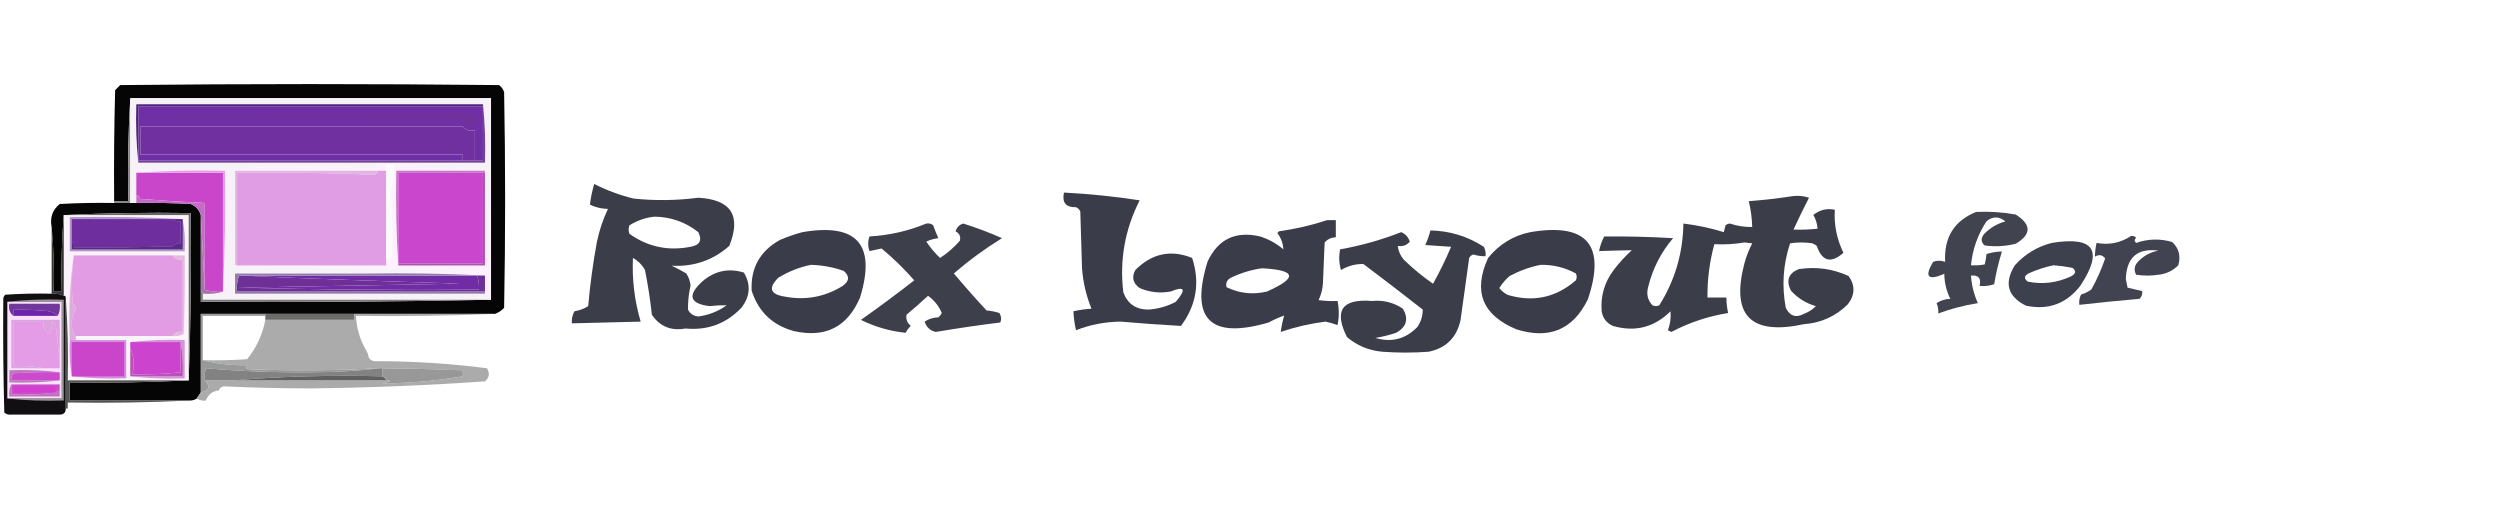 <svg width="634" height="128" viewBox="0 0 634 128" fill-rule="evenodd" clip-rule="evenodd" xmlns="http://www.w3.org/2000/svg"><svg x="-3" y="-5" width="138" height="138" viewBox="0 0 270 178"><path fill="#050506" d="M 251.5,119.5 C 228.167,119.5 204.833,119.5 181.5,119.5C 166.833,119.5 152.167,119.5 137.5,119.5C 126.833,119.5 116.167,119.5 105.5,119.5C 105.5,132.5 105.5,145.5 105.5,158.5C 104.833,159.5 104.167,160.5 103.5,161.5C 102.609,162.11 101.609,162.443 100.5,162.5C 80.5,162.5 60.5,162.5 40.5,162.5C 40.5,159.5 40.5,156.5 40.5,153.5C 60.34,153.83 80.007,153.497 99.5,152.5C 100.498,125.005 100.831,97.338 100.5,69.5C 79.327,69.169 58.327,69.503 37.5,70.5C 36.505,82.989 36.171,95.656 36.5,108.5C 35.167,108.5 33.833,108.5 32.5,108.5C 32.828,97.654 32.494,86.987 31.5,76.5C 30.553,71.778 31.886,67.944 35.5,65C 44.494,64.5 53.494,64.334 62.5,64.5C 65.167,64.5 67.833,64.5 70.5,64.5C 71.5,64.5 72.5,64.5 73.5,64.5C 82.506,64.334 91.506,64.5 100.5,65C 103.079,66.076 104.746,67.909 105.5,70.5C 105.5,83.167 105.5,95.833 105.5,108.5C 105.5,110.167 105.5,111.833 105.5,113.5C 153.67,113.832 201.67,113.499 249.5,112.5C 249.5,105.833 249.5,99.167 249.5,92.5C 249.5,65.833 249.5,39.167 249.5,12.5C 189.833,12.5 130.167,12.5 70.5,12.5C 69.503,29.325 69.17,46.325 69.5,63.5C 67.167,63.5 64.833,63.5 62.5,63.5C 62.333,45.164 62.5,26.83 63,8.5C 63.833,7.667 64.667,6.833 65.5,6C 128.167,5.333 190.833,5.333 253.5,6C 254.701,6.903 255.535,8.069 256,9.5C 256.667,45.167 256.667,80.833 256,116.5C 254.729,117.883 253.229,118.883 251.5,119.5 Z"/><path fill="#fdf1fd" d="M 192.5,44.5 C 208.5,44.5 224.5,44.5 240.5,44.5C 228.34,45.331 216.007,45.831 203.5,46C 203.833,46.333 204.167,46.667 204.5,47C 218.673,47.169 232.673,47.669 246.5,48.5C 248.161,62.971 249.161,77.638 249.5,92.5C 249.5,99.167 249.5,105.833 249.5,112.5C 249.167,112.5 248.833,112.5 248.5,112.5C 248.657,111.127 248.49,109.793 248,108.5C 247.617,109.056 247.117,109.389 246.5,109.5C 246.5,109.167 246.5,108.833 246.5,108.5C 246.5,105.833 246.5,103.167 246.5,100.5C 227.007,99.503 207.34,99.17 187.5,99.5C 203.662,98.668 219.995,98.168 236.5,98C 198.338,97.105 160.338,96.271 122.5,95.5C 122.833,95.5 123.167,95.5 123.5,95.5C 148.167,95.5 172.833,95.5 197.5,95.5C 197.5,94.5 197.5,93.5 197.5,92.5C 198.496,92.586 199.329,92.252 200,91.5C 200.81,80.787 200.643,70.12 199.5,59.5C 200.632,54.909 201.299,50.242 201.5,45.5C 200.167,45.5 198.833,45.5 197.5,45.5C 197.5,46.5 197.5,47.5 197.5,48.5C 196.167,48.5 194.833,48.5 193.5,48.5C 169.833,48.5 146.167,48.5 122.5,48.5C 125.305,47.681 128.305,47.181 131.5,47C 151.407,46.174 171.24,46.341 191,47.5C 193.158,46.95 193.658,45.95 192.5,44.5 Z"/><path fill="#8b8887" d="M 70.5,12.5 C 70.5,29.833 70.5,47.167 70.5,64.5C 67.833,64.5 65.167,64.5 62.5,64.5C 62.5,64.167 62.5,63.833 62.5,63.5C 64.833,63.5 67.167,63.5 69.5,63.5C 69.17,46.325 69.503,29.325 70.5,12.5 Z"/><path fill="#e1b6e3" d="M 122.5,48.5 C 146.167,48.5 169.833,48.5 193.5,48.5C 193.38,49.586 192.713,50.253 191.5,50.5C 168.86,49.521 146.193,49.187 123.5,49.5C 123.5,64.833 123.5,80.167 123.5,95.5C 123.167,95.5 122.833,95.5 122.5,95.5C 122.5,79.833 122.5,64.167 122.5,48.5 Z"/><path fill="#f7f1f8" d="M 70.5,12.5 C 130.167,12.5 189.833,12.5 249.5,12.5C 249.5,39.167 249.5,65.833 249.5,92.5C 249.161,77.638 248.161,62.971 246.5,48.5C 232.673,47.669 218.673,47.169 204.5,47C 204.167,46.667 203.833,46.333 203.5,46C 216.007,45.831 228.34,45.331 240.5,44.5C 242.5,44.5 244.5,44.5 246.5,44.5C 246.827,34.652 246.494,24.986 245.5,15.5C 188.167,15.5 130.833,15.5 73.5,15.5C 73.173,25.348 73.506,35.014 74.5,44.5C 113.833,44.5 153.167,44.5 192.5,44.5C 193.658,45.95 193.158,46.95 191,47.5C 171.24,46.341 151.407,46.174 131.5,47C 128.305,47.181 125.305,47.681 122.5,48.5C 122.5,64.167 122.5,79.833 122.5,95.5C 160.338,96.271 198.338,97.105 236.5,98C 219.995,98.168 203.662,98.668 187.5,99.5C 165.833,99.5 144.167,99.5 122.5,99.5C 122.5,102.833 122.5,106.167 122.5,109.5C 163.833,109.5 205.167,109.5 246.5,109.5C 247.117,109.389 247.617,109.056 248,108.5C 248.49,109.793 248.657,111.127 248.5,112.5C 201.167,112.5 153.833,112.5 106.5,112.5C 106.5,111.5 106.5,110.5 106.5,109.5C 110.042,109.813 113.375,109.479 116.5,108.5C 117.497,88.674 117.83,68.674 117.5,48.5C 102.657,48.171 87.99,48.504 73.5,49.5C 73.5,53.167 73.5,56.833 73.5,60.5C 73.5,61.833 73.5,63.167 73.5,64.5C 72.5,64.5 71.5,64.5 70.5,64.5C 70.5,47.167 70.5,29.833 70.5,12.5 Z"/><path fill="#704396" d="M 245.5,15.5 C 246.494,24.986 246.827,34.652 246.5,44.5C 244.5,44.5 242.5,44.5 240.5,44.5C 224.5,44.5 208.5,44.5 192.5,44.5C 153.167,44.5 113.833,44.5 74.5,44.5C 74.5,44.167 74.5,43.833 74.5,43.5C 128.167,43.5 181.833,43.5 235.5,43.5C 237.5,43.5 239.5,43.5 241.5,43.5C 242.833,43.5 244.167,43.5 245.5,43.5C 245.5,34.5 245.5,25.5 245.5,16.5C 245.5,16.167 245.5,15.833 245.5,15.5 Z"/><path fill="#6f2fa5" d="M 245.5,16.5 C 245.5,25.5 245.5,34.5 245.5,43.5C 244.167,43.5 242.833,43.5 241.5,43.5C 241.5,38.5 241.5,33.5 241.5,28.5C 238.918,28.975 236.918,28.308 235.5,26.5C 182.167,26.5 128.833,26.5 75.5,26.5C 75.5,31.167 75.5,35.833 75.5,40.5C 128.833,40.5 182.167,40.5 235.5,40.5C 235.5,41.5 235.5,42.5 235.5,43.5C 181.833,43.5 128.167,43.5 74.5,43.5C 74.5,34.5 74.5,25.5 74.5,16.5C 131.5,16.5 188.5,16.5 245.5,16.5 Z"/><path fill="#70309f" d="M 235.5,26.5 C 236.918,28.308 238.918,28.975 241.5,28.5C 241.5,33.5 241.5,38.5 241.5,43.5C 239.5,43.5 237.5,43.5 235.5,43.5C 235.5,42.5 235.5,41.5 235.5,40.5C 182.167,40.5 128.833,40.5 75.5,40.5C 75.5,35.833 75.5,31.167 75.5,26.5C 128.833,26.5 182.167,26.5 235.5,26.5 Z"/><path fill="#71319b" d="M 235.5,26.5 C 235.67,25.178 235.337,24.011 234.5,23C 181.83,22.833 129.164,22.333 76.5,21.5C 131.398,20.524 186.231,20.191 241,20.5C 242.769,21.371 243.436,22.704 243,24.5C 240.564,25.355 238.064,26.021 235.5,26.5 Z"/><path fill="#50237c" d="M 245.5,15.5 C 245.5,15.833 245.5,16.167 245.5,16.5C 188.5,16.5 131.5,16.5 74.5,16.5C 74.5,25.5 74.5,34.5 74.5,43.5C 74.5,43.833 74.5,44.167 74.5,44.5C 73.506,35.014 73.173,25.348 73.5,15.5C 130.833,15.5 188.167,15.5 245.5,15.5 Z"/><path fill="#e19de3" d="M 193.5,48.5 C 194.833,48.5 196.167,48.5 197.5,48.5C 197.5,63.167 197.5,77.833 197.5,92.5C 197.5,93.5 197.5,94.5 197.5,95.5C 172.833,95.5 148.167,95.5 123.5,95.5C 123.5,80.167 123.5,64.833 123.5,49.5C 146.193,49.187 168.86,49.521 191.5,50.5C 192.713,50.253 193.38,49.586 193.5,48.5 Z"/><path fill="#fcfbfc" d="M 197.5,92.5 C 197.5,77.833 197.5,63.167 197.5,48.5C 197.5,47.5 197.5,46.5 197.5,45.5C 198.833,45.5 200.167,45.5 201.5,45.5C 201.299,50.242 200.632,54.909 199.5,59.5C 200.643,70.12 200.81,80.787 200,91.5C 199.329,92.252 198.496,92.586 197.5,92.5 Z"/><path fill="#c946cb" d="M 73.5,49.5 C 87.833,49.5 102.167,49.5 116.5,49.5C 116.5,69.167 116.5,88.833 116.5,108.5C 113.287,108.81 110.287,108.477 107.5,107.5C 107.5,93.167 107.5,78.833 107.5,64.5C 96.831,63.987 86.165,63.32 75.5,62.5C 75.144,61.478 74.478,60.811 73.5,60.5C 73.5,56.833 73.5,53.167 73.5,49.5 Z"/><path fill="#e59bea" d="M 73.5,49.5 C 87.99,48.504 102.657,48.171 117.5,48.5C 117.83,68.674 117.497,88.674 116.5,108.5C 116.5,88.833 116.5,69.167 116.5,49.5C 102.167,49.5 87.833,49.5 73.5,49.5 Z"/><path fill="#c677c6" d="M 246.5,48.5 C 246.5,48.833 246.5,49.167 246.5,49.5C 246.167,49.5 245.833,49.5 245.5,49.5C 231.5,49.5 217.5,49.5 203.5,49.5C 203.5,64.5 203.5,79.5 203.5,94.5C 203.5,94.833 203.5,95.167 203.5,95.5C 202.504,80.009 202.17,64.342 202.5,48.5C 217.167,48.5 231.833,48.5 246.5,48.5 Z"/><path fill="#ca47cd" d="M 245.5,49.5 C 245.5,64.5 245.5,79.5 245.5,94.5C 231.5,94.5 217.5,94.5 203.5,94.5C 203.5,79.5 203.5,64.5 203.5,49.5C 217.5,49.5 231.5,49.5 245.5,49.5 Z"/><path fill="#ac55ae" d="M 245.5,49.5 C 245.833,49.5 246.167,49.5 246.5,49.5C 246.5,64.833 246.5,80.167 246.5,95.5C 232.167,95.5 217.833,95.5 203.5,95.5C 203.5,95.167 203.5,94.833 203.5,94.5C 217.5,94.5 231.5,94.5 245.5,94.5C 245.5,79.5 245.5,64.5 245.5,49.5 Z"/><path fill="#fbf3fa" d="M 37.5,70.5 C 58.167,70.5 78.833,70.5 99.5,70.5C 99.5,97.833 99.5,125.167 99.5,152.5C 79.5,152.5 59.5,152.5 39.5,152.5C 39.829,138.656 39.496,124.99 38.5,111.5C 38.5,110.833 38.167,110.5 37.5,110.5C 37.5,97.167 37.5,83.833 37.5,70.5 Z"/><path fill="#c46cc8" d="M 73.5,60.5 C 74.478,60.811 75.144,61.478 75.5,62.5C 86.165,63.32 96.831,63.987 107.5,64.5C 107.5,78.833 107.5,93.167 107.5,107.5C 106.833,95.167 106.167,82.833 105.5,70.5C 104.746,67.909 103.079,66.076 100.5,65C 91.506,64.5 82.506,64.334 73.5,64.5C 73.5,63.167 73.5,61.833 73.5,60.5 Z"/><path fill="#b197ca" d="M 96.5,72.5 C 97.488,77.641 97.821,82.974 97.5,88.5C 78.5,88.5 59.5,88.5 40.5,88.5C 40.5,82.833 40.5,77.167 40.5,71.5C 59.341,71.17 78.007,71.503 96.5,72.5 Z"/><path fill="#5a2b85" d="M 91.5,72.5 C 93.167,72.5 94.833,72.5 96.5,72.5C 96.5,77.5 96.5,82.5 96.5,87.5C 78.167,87.5 59.833,87.5 41.5,87.5C 41.5,86.167 41.5,84.833 41.5,83.5C 42.404,84.209 42.737,85.209 42.5,86.5C 58.837,86.667 75.17,86.5 91.5,86C 92.563,84.812 93.897,84.312 95.5,84.5C 95.5,80.833 95.5,77.167 95.5,73.5C 93.901,73.768 92.568,73.434 91.5,72.5 Z"/><path fill="#6e2e9e" d="M 91.5,72.5 C 92.568,73.434 93.901,73.768 95.5,73.5C 95.5,77.167 95.5,80.833 95.5,84.5C 93.897,84.312 92.563,84.812 91.5,86C 75.17,86.5 58.837,86.667 42.5,86.5C 42.737,85.209 42.404,84.209 41.5,83.5C 41.5,79.833 41.5,76.167 41.5,72.5C 58.167,72.5 74.833,72.5 91.5,72.5 Z"/><path fill="#323530" d="M 37.5,70.5 C 37.5,83.833 37.5,97.167 37.5,110.5C 35.621,109.659 33.621,109.325 31.5,109.5C 31.5,98.5 31.5,87.5 31.5,76.5C 32.494,86.987 32.828,97.654 32.5,108.5C 33.833,108.5 35.167,108.5 36.5,108.5C 36.171,95.656 36.505,82.989 37.5,70.5 Z"/><path fill="#daaed9" d="M 42.5,90.5 C 41.397,98.451 41.23,106.452 42,114.5C 42.87,115.108 43.37,115.941 43.5,117C 42.001,119.398 41.334,122.065 41.5,125C 41.547,127.295 42.213,129.129 43.5,130.5C 43.5,131.167 43.5,131.833 43.5,132.5C 42.5,132.5 41.5,132.5 40.5,132.5C 39.851,118.127 40.518,104.127 42.5,90.5 Z"/><path fill="#666769" d="M 37.5,70.5 C 58.327,69.503 79.327,69.169 100.5,69.5C 100.831,97.338 100.498,125.005 99.5,152.5C 99.5,125.167 99.5,97.833 99.5,70.5C 78.833,70.5 58.167,70.5 37.5,70.5 Z"/><path fill="#aa72ab" d="M 105.5,70.5 C 106.167,82.833 106.833,95.167 107.5,107.5C 110.287,108.477 113.287,108.81 116.5,108.5C 113.375,109.479 110.042,109.813 106.5,109.5C 106.5,108.833 106.167,108.5 105.5,108.5C 105.5,95.833 105.5,83.167 105.5,70.5 Z"/><path fill="#6e3097" d="M 124.5,100.5 C 160.838,102.098 197.504,103.432 234.5,104.5C 197.833,105.167 161.167,105.833 124.5,106.5C 164.161,107.5 203.828,107.833 243.5,107.5C 243.702,105.05 243.369,102.717 242.5,100.5C 243.833,100.5 245.167,100.5 246.5,100.5C 246.5,103.167 246.5,105.833 246.5,108.5C 205.5,108.5 164.5,108.5 123.5,108.5C 123.194,105.615 123.527,102.948 124.5,100.5 Z"/><path fill="#6f2ca4" d="M 124.5,100.5 C 163.833,100.5 203.167,100.5 242.5,100.5C 243.369,102.717 243.702,105.05 243.5,107.5C 203.828,107.833 164.161,107.5 124.5,106.5C 161.167,105.833 197.833,105.167 234.5,104.5C 197.504,103.432 160.838,102.098 124.5,100.5 Z"/><path fill="#e4badf" d="M 91.5,90.5 C 93.5,90.5 95.5,90.5 97.5,90.5C 97.667,103.504 97.5,116.504 97,129.5C 95.3,130.406 93.467,130.739 91.5,130.5C 92.552,128.744 94.219,128.077 96.5,128.5C 96.5,116.5 96.5,104.5 96.5,92.5C 94.219,92.923 92.552,92.256 91.5,90.5 Z"/><path fill="#917baa" d="M 187.5,99.5 C 207.34,99.17 227.007,99.503 246.5,100.5C 245.167,100.5 243.833,100.5 242.5,100.5C 203.167,100.5 163.833,100.5 124.5,100.5C 123.527,102.948 123.194,105.615 123.5,108.5C 164.5,108.5 205.5,108.5 246.5,108.5C 246.5,108.833 246.5,109.167 246.5,109.5C 205.167,109.5 163.833,109.5 122.5,109.5C 122.5,106.167 122.5,102.833 122.5,99.5C 144.167,99.5 165.833,99.5 187.5,99.5 Z"/><path fill="#7c7c7e" d="M 105.5,108.5 C 106.167,108.5 106.5,108.833 106.5,109.5C 106.5,110.5 106.5,111.5 106.5,112.5C 153.833,112.5 201.167,112.5 248.5,112.5C 248.833,112.5 249.167,112.5 249.5,112.5C 201.67,113.499 153.67,113.832 105.5,113.5C 105.5,111.833 105.5,110.167 105.5,108.5 Z"/><path fill="#e29ce4" d="M 42.5,90.5 C 58.833,90.5 75.167,90.5 91.5,90.5C 92.552,92.256 94.219,92.923 96.5,92.5C 96.5,104.5 96.5,116.5 96.5,128.5C 94.219,128.077 92.552,128.744 91.5,130.5C 75.5,130.5 59.5,130.5 43.5,130.5C 42.213,129.129 41.547,127.295 41.5,125C 41.334,122.065 42.001,119.398 43.5,117C 43.37,115.941 42.87,115.108 42,114.5C 41.23,106.452 41.397,98.451 42.5,90.5 Z"/><path fill="#6b6b69" d="M 137.5,119.5 C 152.167,119.5 166.833,119.5 181.5,119.5C 181.5,120.5 181.5,121.5 181.5,122.5C 166.833,122.5 152.167,122.5 137.5,122.5C 137.5,121.833 137.5,121.167 137.5,120.5C 137.5,120.167 137.5,119.833 137.5,119.5 Z"/><path fill="#ababab" d="M 181.5,119.5 C 204.833,119.5 228.167,119.5 251.5,119.5C 228.673,120.498 205.673,120.831 182.5,120.5C 182.764,126.622 184.431,132.289 187.5,137.5C 187.833,138.167 188.167,138.833 188.5,139.5C 188.574,141.411 189.574,142.578 191.5,143C 210.253,142.934 228.92,144.1 247.5,146.5C 249.007,148.969 248.673,151.135 246.5,153C 217.872,155.005 189.206,156.172 160.5,156.5C 145.969,156.488 131.469,156.155 117,155.5C 115.699,155.639 114.866,156.305 114.5,157.5C 111.358,157.799 109.191,159.466 108,162.5C 106.612,162.786 105.112,162.452 103.5,161.5C 104.167,160.5 104.833,159.5 105.5,158.5C 109.711,157.444 110.377,155.444 107.5,152.5C 112.167,152.5 116.833,152.5 121.5,152.5C 146.833,152.5 172.167,152.5 197.5,152.5C 198.239,152.369 198.906,152.536 199.5,153C 198.167,153.333 196.833,153.667 195.5,154C 208.919,153.916 222.252,152.75 235.5,150.5C 235.5,149.5 235.5,148.5 235.5,147.5C 222.172,146.993 208.839,146.66 195.5,146.5C 195.167,146.5 194.833,146.5 194.5,146.5C 172.906,147.655 151.239,147.821 129.5,147C 127.699,146.683 127.366,146.016 128.5,145C 120.765,145.137 113.432,144.304 106.5,142.5C 113.841,142.666 121.174,142.5 128.5,142C 133.131,136.282 136.131,129.782 137.5,122.5C 152.167,122.5 166.833,122.5 181.5,122.5C 181.5,121.5 181.5,120.5 181.5,119.5 Z"/><path fill="#d48ddf" d="M 40.5,132.5 C 41.5,132.5 42.5,132.5 43.5,132.5C 51.833,132.5 60.167,132.5 68.5,132.5C 68.5,138.833 68.5,145.167 68.5,151.5C 59.318,151.827 50.318,151.493 41.5,150.5C 40.51,144.69 40.177,138.69 40.5,132.5 Z"/><path fill="#d891dd" d="M 70.5,133.5 C 79.318,132.507 88.318,132.173 97.5,132.5C 97.5,138.833 97.5,145.167 97.5,151.5C 88.318,151.827 79.318,151.493 70.5,150.5C 79.167,150.5 87.833,150.5 96.5,150.5C 96.822,144.642 96.489,138.975 95.5,133.5C 87.167,133.5 78.833,133.5 70.5,133.5 Z"/><path fill="#cb45cb" d="M 41.5,150.5 C 41.5,144.833 41.5,139.167 41.5,133.5C 50.167,133.5 58.833,133.5 67.5,133.5C 67.5,139.167 67.5,144.833 67.5,150.5C 58.833,150.5 50.167,150.5 41.5,150.5 Z"/><path fill="#989a99" d="M 137.5,119.5 C 137.5,119.833 137.5,120.167 137.5,120.5C 127.167,120.5 116.833,120.5 106.5,120.5C 106.5,127.833 106.5,135.167 106.5,142.5C 113.432,144.304 120.765,145.137 128.5,145C 127.366,146.016 127.699,146.683 129.5,147C 151.239,147.821 172.906,147.655 194.5,146.5C 183.353,147.832 171.853,148.499 160,148.5C 142.572,148.664 125.239,147.998 108,146.5C 107.505,148.473 107.338,150.473 107.5,152.5C 110.377,155.444 109.711,157.444 105.5,158.5C 105.5,145.5 105.5,132.5 105.5,119.5C 116.167,119.5 126.833,119.5 137.5,119.5 Z"/><path fill="#cc44ce" d="M 70.5,133.5 C 78.833,133.5 87.167,133.5 95.5,133.5C 95.5,138.5 95.5,143.5 95.5,148.5C 87.534,149.365 79.534,149.698 71.5,149.5C 72.714,144.981 72.381,140.648 70.5,136.5C 70.5,135.5 70.5,134.5 70.5,133.5 Z"/><path fill="#828282" d="M 194.5,146.5 C 194.833,146.5 195.167,146.5 195.5,146.5C 195.5,147.833 195.5,149.167 195.5,150.5C 170.477,149.843 145.811,150.51 121.5,152.5C 116.833,152.5 112.167,152.5 107.5,152.5C 107.338,150.473 107.505,148.473 108,146.5C 125.239,147.998 142.572,148.664 160,148.5C 171.853,148.499 183.353,147.832 194.5,146.5 Z"/><path fill="#b851b8" d="M 95.5,133.5 C 96.489,138.975 96.822,144.642 96.5,150.5C 87.833,150.5 79.167,150.5 70.5,150.5C 70.5,145.833 70.5,141.167 70.5,136.5C 72.381,140.648 72.714,144.981 71.5,149.5C 79.534,149.698 87.534,149.365 95.5,148.5C 95.5,143.5 95.5,138.5 95.5,133.5 Z"/><path fill="#606060" d="M 195.5,150.5 C 196.5,150.833 197.167,151.5 197.5,152.5C 172.167,152.5 146.833,152.5 121.5,152.5C 145.811,150.51 170.477,149.843 195.5,150.5 Z"/><path fill="#989898" d="M 195.5,146.5 C 208.839,146.66 222.172,146.993 235.5,147.5C 235.5,148.5 235.5,149.5 235.5,150.5C 222.252,152.75 208.919,153.916 195.5,154C 196.833,153.667 198.167,153.333 199.5,153C 198.906,152.536 198.239,152.369 197.5,152.5C 197.167,151.5 196.5,150.833 195.5,150.5C 195.5,149.167 195.5,147.833 195.5,146.5 Z"/><path fill="#110f12" d="M 31.5,109.5 C 33.621,109.325 35.621,109.659 37.5,110.5C 38.167,110.5 38.5,110.833 38.5,111.5C 38.5,129.833 38.5,148.167 38.5,166.5C 38.5,168.5 37.5,169.5 35.5,169.5C 27.5,169.5 19.5,169.5 11.5,169.5C 10.178,169.67 9.011,169.337 8,168.5C 7.5,149.836 7.333,131.17 7.5,112.5C 7.414,111.504 7.748,110.671 8.5,110C 16.159,109.5 23.826,109.334 31.5,109.5 Z"/><path fill="#9a959a" d="M 9.5,113.5 C 18.652,112.506 27.985,112.173 37.5,112.5C 37.5,129.167 37.5,145.833 37.5,162.5C 27.985,162.827 18.652,162.494 9.5,161.5C 18.5,161.5 27.5,161.5 36.5,161.5C 36.5,145.5 36.5,129.5 36.5,113.5C 27.5,113.5 18.5,113.5 9.5,113.5 Z"/><path fill="#f9e2fa" d="M 9.5,113.5 C 18.5,113.5 27.5,113.5 36.5,113.5C 36.5,129.5 36.5,145.5 36.5,161.5C 27.5,161.5 18.5,161.5 9.5,161.5C 9.5,145.5 9.5,129.5 9.5,113.5 Z"/><path fill="#c171c0" d="M 11.5,154.5 C 11.5,156.167 11.5,157.833 11.5,159.5C 19.019,159.825 26.352,159.492 33.5,158.5C 34.167,158.167 34.833,157.833 35.5,157.5C 35.5,158.5 35.5,159.5 35.5,160.5C 27.167,160.5 18.833,160.5 10.5,160.5C 10.205,158.265 10.539,156.265 11.5,154.5 Z"/><path fill="#c951c8" d="M 11.5,154.5 C 19.5,154.5 27.5,154.5 35.5,154.5C 35.5,155.5 35.5,156.5 35.5,157.5C 34.833,157.833 34.167,158.167 33.5,158.5C 26.352,159.492 19.019,159.825 11.5,159.5C 11.5,157.833 11.5,156.167 11.5,154.5 Z"/><path fill="#d33ed0" d="M 33.5,158.5 C 26.5,158.5 19.5,158.5 12.5,158.5C 12.5,157.5 12.5,156.5 12.5,155.5C 19.5,155.5 26.5,155.5 33.5,155.5C 33.5,156.5 33.5,157.5 33.5,158.5 Z"/><path fill="#b87abd" d="M 35.5,148.5 C 27.826,148.334 20.159,148.5 12.5,149C 11.663,150.011 11.33,151.178 11.5,152.5C 19.5,152.5 27.5,152.5 35.5,152.5C 27.35,153.493 19.017,153.826 10.5,153.5C 10.5,151.5 10.5,149.5 10.5,147.5C 19.017,147.174 27.35,147.507 35.5,148.5 Z"/><path fill="#cb4acd" d="M 35.5,148.5 C 35.5,149.833 35.5,151.167 35.5,152.5C 27.5,152.5 19.5,152.5 11.5,152.5C 11.33,151.178 11.663,150.011 12.5,149C 20.159,148.5 27.826,148.334 35.5,148.5 Z"/><path fill="#dda3de" d="M 35.5,143.5 C 34.833,137.321 34.167,130.988 33.5,124.5C 32.914,124.291 32.414,123.957 32,123.5C 31.808,125.577 31.308,127.577 30.5,129.5C 28.077,128.288 27.077,126.288 27.5,123.5C 22.5,123.5 17.5,123.5 12.5,123.5C 12.5,130.833 12.5,138.167 12.5,145.5C 17.695,145.179 22.695,145.513 27.5,146.5C 22.167,146.5 16.833,146.5 11.5,146.5C 11.5,138.5 11.5,130.5 11.5,122.5C 19.5,122.5 27.5,122.5 35.5,122.5C 35.5,129.5 35.5,136.5 35.5,143.5 Z"/><path fill="#e39ce5" d="M 35.5,143.5 C 35.5,144.5 35.5,145.5 35.5,146.5C 32.833,146.5 30.167,146.5 27.5,146.5C 22.695,145.513 17.695,145.179 12.5,145.5C 12.5,138.167 12.5,130.833 12.5,123.5C 17.5,123.5 22.5,123.5 27.5,123.5C 27.077,126.288 28.077,128.288 30.5,129.5C 31.308,127.577 31.808,125.577 32,123.5C 32.414,123.957 32.914,124.291 33.5,124.5C 34.167,130.988 34.833,137.321 35.5,143.5 Z"/><path fill="#71389c" d="M 34.5,120.5 C 32.695,118.803 30.361,117.97 27.5,118C 22.511,117.501 17.511,117.334 12.5,117.5C 12.5,118.5 12.5,119.5 12.5,120.5C 10.692,119.082 10.025,117.082 10.5,114.5C 18.833,114.5 27.167,114.5 35.5,114.5C 35.795,116.735 35.461,118.735 34.5,120.5 Z"/><path fill="#6d24aa" d="M 34.5,120.5 C 27.167,120.5 19.833,120.5 12.5,120.5C 12.5,119.5 12.5,118.5 12.5,117.5C 17.511,117.334 22.511,117.501 27.5,118C 30.361,117.97 32.695,118.803 34.5,120.5 Z"/><path fill="#545452" d="M 38.5,111.5 C 39.496,124.99 39.829,138.656 39.5,152.5C 59.5,152.5 79.5,152.5 99.5,152.5C 80.007,153.497 60.34,153.83 40.5,153.5C 40.5,156.5 40.5,159.5 40.5,162.5C 60.5,162.5 80.5,162.5 100.5,162.5C 80.34,163.497 60.007,163.83 39.5,163.5C 39.5,164.5 39.5,165.5 39.5,166.5C 39.167,166.5 38.833,166.5 38.5,166.5C 38.5,148.167 38.5,129.833 38.5,111.5 Z"/></svg><svg x="144" y="46" width="328" height="48" viewBox="0 0 750 110" fill="#353844"><path opacity="0.966" d="M 14.5,1.5 C 21.778,5.206 29.445,8.039 37.5,10C 49.984,11.287 62.484,11.12 75,9.5C 94.081,10.563 100.081,19.897 93,37.5C 83.498,45.891 72.331,49.724 59.5,49C 62.413,50.373 65.246,51.873 68,53.5C 69.404,55.639 70.237,57.972 70.5,60.5C 69.445,65.147 68.945,69.814 69,74.5C 70.191,76.915 72.191,78.248 75,78.5C 81.061,77.703 86.561,75.536 91.5,72C 88.197,71.941 84.864,72.107 81.5,72.5C 69.836,70.993 68.503,66.159 77.5,58C 84.658,51.94 92.658,50.273 101.5,53C 105.647,60.045 105.147,66.879 100,73.5C 91.206,82.713 80.373,86.713 67.5,85.5C 59.144,87.001 52.644,84.334 48,77.5C 47.072,68.766 45.739,60.1 44,51.5C 42.333,48.5 40,46.167 37,44.5C 36.447,57.079 37.947,69.412 41.5,81.5C 28.167,81.833 14.833,82.167 1.5,82.5C 1.298,80.011 1.798,77.677 3,75.5C 5.899,75.023 8.566,74.023 11,72.5C 12.093,60.091 13.759,47.758 16,35.5C 17.374,28.71 19.541,22.21 22.5,16C 18.767,15.934 15.267,15.101 12,13.5C 12.496,9.505 13.329,5.505 14.5,1.5 Z M 49.5,20.5 C 59.063,20.631 67.563,23.631 75,29.5C 77.383,34.231 75.883,37.065 70.5,38C 57.553,40.581 45.72,38.081 35,30.5C 34.333,28.833 34.333,27.167 35,25.5C 39.569,22.7 44.403,21.034 49.5,20.5 Z"/><path opacity="0.970" d="M 287.5,6.5 C 302.284,7.253 316.951,8.753 331.5,11C 322.915,27.922 319.748,45.755 322,64.5C 324.493,71.151 329.326,74.484 336.5,74.5C 342.167,74.144 347.5,72.644 352.5,70C 358.717,62.664 357.717,60.664 349.5,64C 343.245,65.127 337.245,64.46 331.5,62C 327.559,59.187 326.725,55.687 329,51.5C 338.629,41.837 349.629,39.504 362,44.5C 366.652,58.741 364.485,71.907 355.5,84C 343.851,83.358 332.184,82.525 320.5,81.5C 311.439,81.598 302.773,83.265 294.5,86.5C 293.663,82.829 293.163,79.163 293,75.5C 296.411,74.707 299.911,74.207 303.5,74C 300.44,66.487 298.607,58.654 298,50.5C 297.667,39.5 297.333,28.5 297,17.5C 296.5,16.333 295.667,15.5 294.5,15C 288.631,15.201 286.297,12.368 287.5,6.5 Z"/><path opacity="0.966" d="M 711.5,8.5 C 714.572,8.183 717.572,8.516 720.5,9.5C 717.356,15.621 714.356,21.788 711.5,28C 716.161,28.169 720.828,28.003 725.5,27.5C 725.238,24.499 724.404,21.832 723,19.5C 726.788,16.507 730.955,15.507 735.5,16.5C 734.969,25.179 736.636,33.512 740.5,41.5C 733.304,47.872 728.138,46.539 725,37.5C 724.25,36.874 723.416,36.374 722.5,36C 718.167,35.333 713.833,35.333 709.5,36C 705.439,48.259 704.606,60.759 707,73.5C 709.393,78.29 712.893,79.457 717.5,77C 720.21,75.985 722.543,74.485 724.5,72.5C 718.794,70.879 713.96,67.879 710,63.5C 707.034,57.615 708.534,53.448 714.5,51C 724.615,49.429 734.282,50.762 743.5,55C 747.442,60.49 747.276,65.99 743,71.5C 735.951,78.439 727.451,82.273 717.5,83C 686.485,89.655 674.985,77.822 683,47.5C 684.113,43.492 685.613,39.659 687.5,36C 686,35.833 684.5,35.667 683,35.5C 677.1,36.476 671.267,36.809 665.5,36.5C 662.711,46.591 661.378,56.924 661.5,67.5C 665.167,67.5 668.833,67.5 672.5,67.5C 672.508,70.545 672.841,73.545 673.5,76.5C 661.909,78.364 650.909,82.03 640.5,87.5C 639.833,87.167 639.167,86.833 638.5,86.5C 639.85,82.923 640.35,79.256 640,75.5C 630.529,84.877 619.362,87.71 606.5,84C 602.835,82.332 600.668,79.499 600,75.5C 599.289,66.63 601.623,58.63 607,51.5C 610.131,47.367 613.631,43.534 617.5,40C 611.188,40.108 604.855,40.275 598.5,40.5C 599.071,37.523 600.071,34.69 601.5,32C 614.833,31.889 628.166,32.222 641.5,33C 634.429,41.309 629.595,50.809 627,61.5C 625.902,65.505 626.735,69.005 629.5,72C 630.833,72.667 632.167,72.667 633.5,72C 642.572,57.561 647.239,41.727 647.5,24.5C 655.505,25.46 663.338,27.127 671,29.5C 671.333,28.167 671.667,26.833 672,25.5C 672.725,24.942 673.558,24.608 674.5,24.5C 678.723,25.913 683.057,26.579 687.5,26.5C 687.351,21.425 686.685,16.425 685.5,11.5C 694.342,10.823 703.008,9.823 711.5,8.5 Z"/><path opacity="0.972" d="M 440.5,22.5 C 442.167,22.5 443.833,22.5 445.5,22.5C 445.5,25.833 445.5,29.167 445.5,32.5C 442.901,32.549 440.734,33.549 439,35.5C 438.667,43.5 438.333,51.5 438,59.5C 437.75,62.85 436.917,66.017 435.5,69C 439.152,69.499 442.818,69.665 446.5,69.5C 447.468,74.188 447.468,78.855 446.5,83.5C 444.217,82.679 441.884,82.012 439.5,81.5C 430.589,82.614 421.923,84.614 413.5,87.5C 413.901,84.252 414.568,81.085 415.5,78C 412.525,78.979 409.525,80.312 406.5,82C 372.441,91.941 360.607,80.108 371,46.5C 377.139,33.516 387.306,28.683 401.5,32C 406.532,33.598 411.032,36.098 415,39.5C 414.849,36.056 413.683,32.89 411.5,30C 411.833,29.667 412.167,29.333 412.5,29C 422.154,27.64 431.487,25.473 440.5,22.5 Z M 402.5,50.5 C 422.537,51.506 423.537,56.006 405.5,64C 397.359,65.98 389.525,65.146 382,61.5C 381.37,59.097 382.203,57.263 384.5,56C 390.294,53.222 396.294,51.389 402.5,50.5 Z"/><path opacity="0.960" d="M 207.5,24.5 C 208.978,24.238 210.311,24.571 211.5,25.5C 212.407,28.057 213.407,30.557 214.5,33C 212.048,33.289 209.715,33.956 207.5,35C 209.82,38.485 212.487,41.651 215.5,44.5C 219.777,41.727 223.61,38.393 227,34.5C 227.63,32.097 226.797,30.263 224.5,29C 225.233,26.675 226.733,25.175 229,24.5C 236.653,26.909 244.153,29.742 251.5,33C 241.596,39.112 232.263,45.946 223.5,53.5C 229.647,60.815 235.981,67.982 242.5,75C 245.095,75.226 247.595,75.726 250,76.5C 251.11,78.397 251.276,80.23 250.5,82C 237.959,83.553 225.459,85.387 213,87.5C 209.775,86.776 207.608,84.776 206.5,81.5C 208.882,79.929 211.549,79.096 214.5,79C 215.357,78.311 216.023,77.478 216.5,76.5C 214.784,72.397 212.117,69.064 208.5,66.5C 204.427,70.284 200.26,73.951 196,77.5C 195.542,80.096 196.375,82.263 198.5,84C 197.257,85.154 196.257,86.488 195.5,88C 186.417,87.061 177.75,84.561 169.5,80.5C 180.012,73.077 190.345,65.41 200.5,57.5C 194.65,50.816 188.317,44.65 181.5,39C 179.243,39.437 176.91,39.937 174.5,40.5C 173.477,37.608 173.477,34.774 174.5,32C 186.042,31.328 197.042,28.828 207.5,24.5 Z"/><path opacity="0.966" d="M 500.5,28.5 C 511.698,28.732 522.032,31.899 531.5,38C 532.406,39.7 532.739,41.533 532.5,43.5C 530.116,43.557 527.782,43.223 525.5,42.5C 524.353,42.818 523.519,43.484 523,44.5C 521.333,56.5 519.667,68.5 518,80.5C 515.824,90.676 509.658,96.842 499.5,99C 490.5,99.667 481.5,99.667 472.5,99C 464.737,98.304 457.904,95.471 452,90.5C 444.231,75.079 449.064,68.079 466.5,69.5C 473.074,68.861 479.074,70.361 484.5,74C 487.941,80.01 486.608,84.677 480.5,88C 476.58,89.313 472.58,90.313 468.5,91C 478.002,93.779 486.169,91.613 493,84.5C 495.036,81.398 496.036,78.065 496,74.5C 484.59,65.546 473.09,56.712 461.5,48C 456.917,47.942 452.583,49.108 448.5,51.5C 447.34,47.541 447.173,43.541 448,39.5C 460.144,37.338 471.978,34.005 483.5,29.5C 485.948,30.52 487.614,32.353 488.5,35C 486.713,37.134 484.38,37.968 481.5,37.5C 481.841,40.516 483.007,43.182 485,45.5C 490.298,50.644 495.965,55.311 502,59.5C 505.881,52.524 509.381,45.358 512.5,38C 507.5,37.667 502.5,37.333 497.5,37C 498.732,34.234 499.732,31.401 500.5,28.5 Z"/><path opacity="0.970" d="M 135.5,29.5 C 167.27,24.048 178.437,36.715 169,67.5C 161.688,84.619 148.854,91.119 130.5,87C 118.063,83.562 109.896,75.728 106,63.5C 105.355,50.295 110.855,40.462 122.5,34C 126.846,32.164 131.179,30.664 135.5,29.5 Z M 140.5,48.5 C 147.028,48.694 153.361,49.861 159.5,52C 163.152,55.153 162.819,58.153 158.5,61C 148.217,67.213 137.217,69.213 125.5,67C 116.766,65.693 115.433,62.026 121.5,56C 127.485,52.331 133.819,49.831 140.5,48.5 Z"/><path opacity="0.971" d="M 558.5,29.5 C 591.436,23.931 602.603,36.931 592,68.5C 583.398,86.136 569.564,91.97 550.5,86C 530.61,77.738 525.11,63.905 534,44.5C 540.466,36.526 548.632,31.526 558.5,29.5 Z M 564.5,48.5 C 571.813,48.374 578.646,50.041 585,53.5C 585.667,54.833 585.667,56.167 585,57.5C 573.425,67.537 560.259,70.37 545.5,66C 543.545,65.047 541.878,63.713 540.5,62C 542.126,59.372 544.126,57.039 546.5,55C 552.267,51.913 558.267,49.747 564.5,48.5 Z"/></svg><svg x="488" y="40" width="66" height="48" viewBox="0 0 150 110"><path opacity="0.941" fill="#353844" d="M 29.5,31.5 C 37.238,31.144 44.905,31.644 52.5,33C 61.709,38.871 61.709,44.537 52.5,50C 46.569,51.471 40.569,51.804 34.5,51C 32.303,49.122 32.136,46.955 34,44.5C 37.453,40.855 41.62,38.355 46.5,37C 42.768,33.943 39.101,33.943 35.5,37C 30.423,44.729 27.423,53.229 26.5,62.5C 29.187,62.664 31.854,62.497 34.5,62C 35.02,59.974 35.353,57.974 35.5,56C 38.432,55.047 41.432,54.547 44.5,54.5C 42.561,60.688 41.061,67.022 40,73.5C 37.281,74.444 34.447,74.777 31.5,74.5C 32.575,70.062 30.908,68.062 26.5,68.5C 26.89,74.058 28.223,79.391 30.5,84.5C 22.578,85.767 14.911,87.767 7.5,90.5C 7.682,88.409 7.348,86.409 6.5,84.5C 8.882,82.929 11.549,82.096 14.5,82C 12.242,77.471 11.075,72.637 11,67.5C 1.472,71.581 -0.695,69.248 4.5,60.5C 6.771,59.636 9.105,59.636 11.5,60.5C 10.728,46.334 16.728,36.668 29.5,31.5 Z"/><path opacity="0.941" fill="#353945" d="M 119.5,45.5 C 120.675,45.281 121.675,45.614 122.5,46.5C 121.41,47.609 121.41,48.609 122.5,49.5C 129.46,47.091 136.46,46.924 143.5,49C 147.367,52.66 148.534,57.16 147,62.5C 143.845,65.667 140.012,67.501 135.5,68C 131.167,68.667 126.833,68.667 122.5,68C 121.074,65.289 121.408,62.789 123.5,60.5C 126.764,57.033 130.764,54.867 135.5,54C 123.285,52.366 116.952,57.866 116.5,70.5C 116.833,72.167 117.167,73.833 117.5,75.5C 120.37,76.122 123.204,76.789 126,77.5C 126.265,79.163 125.765,80.663 124.5,82C 112.808,83.002 101.141,84.169 89.5,85.5C 89.201,83.396 89.534,81.396 90.5,79.5C 92.71,78.877 94.71,77.877 96.5,76.5C 99.716,70.736 102.383,64.736 104.5,58.5C 102.86,56.417 100.86,56.084 98.5,57.5C 98.575,54.794 98.908,52.127 99.5,49.5C 106.723,50.855 113.39,49.522 119.5,45.5 Z"/><path opacity="0.955" fill="#353945" d="M 73.5,49.5 C 98.155,45.494 103.655,53.828 90,74.5C 81.918,84.862 71.418,88.695 58.5,86C 47.783,80.649 45.616,72.815 52,62.5C 57.928,55.96 65.094,51.627 73.5,49.5 Z M 74.5,62.5 C 78.188,62.781 81.855,63.281 85.5,64C 87.807,65.828 87.474,67.494 84.5,69C 76.44,72.735 68.106,73.735 59.5,72C 57.044,70.088 57.378,68.421 60.5,67C 65.127,64.956 69.794,63.456 74.5,62.5 Z"/></svg><svg x="560" y="24" width="80" height="80" viewBox="0 0 419 404" transform="scale(-1, 1)"><path fill="#8f76e3" d="M 203.5,30.5 C 205.604,32.372 206.937,34.705 207.5,37.5C 207.5,38.5 207.5,39.5 207.5,40.5C 206.694,43.446 205.361,46.112 203.5,48.5C 200.365,50.023 197.032,50.69 193.5,50.5C 184.825,47.816 181.991,42.15 185,33.5C 190.312,26.817 196.478,25.817 203.5,30.5 Z"/><path fill="#a0a0a1" d="M 207.5,37.5 C 210.614,38.091 213.114,39.758 215,42.5C 216.022,48.269 216.855,53.936 217.5,59.5C 217.158,60.338 216.492,60.672 215.5,60.5C 214.167,59.833 213.167,58.833 212.5,57.5C 212.666,52.822 212.499,48.155 212,43.5C 210.871,41.859 209.371,40.859 207.5,40.5C 207.5,39.5 207.5,38.5 207.5,37.5 Z"/><path fill="#747475" d="M 207.5,40.5 C 209.371,40.859 210.871,41.859 212,43.5C 212.499,48.155 212.666,52.822 212.5,57.5C 210.833,56.833 209.167,56.167 207.5,55.5C 206.404,52.968 205.071,50.635 203.5,48.5C 205.361,46.112 206.694,43.446 207.5,40.5 Z"/><path fill="#cbc0ee" d="M 203.5,48.5 C 205.071,50.635 206.404,52.968 207.5,55.5C 203.301,55.435 199.634,56.769 196.5,59.5C 196.235,56.163 195.235,53.163 193.5,50.5C 197.032,50.69 200.365,50.023 203.5,48.5 Z"/><path fill="#cec4f1" d="M 147.5,52.5 C 148.176,54.859 149.009,57.192 150,59.5C 152.612,56.424 155.779,55.758 159.5,57.5C 161.659,59.954 161.992,62.621 160.5,65.5C 159.833,65.5 159.5,65.833 159.5,66.5C 159.167,67.167 158.833,67.833 158.5,68.5C 155.833,70.833 153.167,73.167 150.5,75.5C 148.881,64.856 142.881,61.022 132.5,64C 130.266,66.063 128.266,68.229 126.5,70.5C 123.239,65.68 122.906,60.679 125.5,55.5C 129.004,54.794 132.171,53.461 135,51.5C 139.165,51.506 143.332,51.84 147.5,52.5 Z"/><path fill="#d6d6d6" d="M 203.5,30.5 C 213.277,30.1 219.11,34.767 221,44.5C 221.219,49.582 221.719,54.582 222.5,59.5C 220.833,59.5 219.167,59.5 217.5,59.5C 216.855,53.936 216.022,48.269 215,42.5C 213.114,39.758 210.614,38.091 207.5,37.5C 206.937,34.705 205.604,32.372 203.5,30.5 Z"/><path fill="#e8e8e9" d="M 147.5,52.5 C 150.518,52.335 153.518,52.502 156.5,53C 162.116,55.867 167.783,58.534 173.5,61C 175.487,62.319 176.654,64.152 177,66.5C 177.308,70.738 177.475,74.738 177.5,78.5C 167.741,89.017 161.408,101.35 158.5,115.5C 154.852,110.51 153.685,104.843 155,98.5C 158.97,89.196 163.804,80.362 169.5,72C 169.355,70.774 169.022,69.607 168.5,68.5C 166.19,66.517 163.523,65.517 160.5,65.5C 161.992,62.621 161.659,59.954 159.5,57.5C 155.779,55.758 152.612,56.424 150,59.5C 149.009,57.192 148.176,54.859 147.5,52.5 Z"/><path fill="#937ce4" d="M 217.5,59.5 C 219.167,59.5 220.833,59.5 222.5,59.5C 230.744,59.541 238.744,60.874 246.5,63.5C 256.527,67.515 265.193,73.515 272.5,81.5C 278.45,88.402 283.117,96.069 286.5,104.5C 286.5,105.833 286.5,107.167 286.5,108.5C 285.5,108.5 284.5,108.5 283.5,108.5C 281.833,108.5 280.167,108.5 278.5,108.5C 277.533,95.906 271.867,85.906 261.5,78.5C 251.869,70.679 240.869,66.513 228.5,66C 227.62,67.356 227.286,68.856 227.5,70.5C 205.243,78.001 196.743,93.334 202,116.5C 204.577,122.551 208.077,127.884 212.5,132.5C 212.253,135.939 212.586,139.272 213.5,142.5C 213.5,143.5 213.5,144.5 213.5,145.5C 210.272,141.444 206.439,137.777 202,134.5C 186.421,113.742 186.921,93.408 203.5,73.5C 206.92,70.068 210.587,67.068 214.5,64.5C 216.493,63.528 216.826,62.195 215.5,60.5C 216.492,60.672 217.158,60.338 217.5,59.5 Z"/><path fill="#6b4bda" d="M 207.5,55.5 C 209.167,56.167 210.833,56.833 212.5,57.5C 213.167,58.833 214.167,59.833 215.5,60.5C 216.826,62.195 216.493,63.528 214.5,64.5C 208.388,66.194 202.388,68.194 196.5,70.5C 194.824,69.817 194.157,68.483 194.5,66.5C 194.767,64.035 195.434,61.701 196.5,59.5C 199.634,56.769 203.301,55.435 207.5,55.5 Z"/><path fill="#927be4" d="M 150.5,75.5 C 149.841,80.828 147.174,84.828 142.5,87.5C 137.765,88.038 133.431,87.038 129.5,84.5C 126.909,80.231 125.909,75.564 126.5,70.5C 128.266,68.229 130.266,66.063 132.5,64C 142.881,61.022 148.881,64.856 150.5,75.5 Z"/><path fill="#8064df" d="M 194.5,66.5 C 194.157,68.483 194.824,69.817 196.5,70.5C 193.603,71.558 191.436,73.558 190,76.5C 181.884,91.534 180.384,107.2 185.5,123.5C 184.425,122.438 183.425,122.438 182.5,123.5C 185.229,128.802 183.729,132.469 178,134.5C 172.937,132.955 170.437,129.621 170.5,124.5C 166.682,123.286 163.015,121.62 159.5,119.5C 158.833,119.5 158.5,119.167 158.5,118.5C 158.5,117.5 158.5,116.5 158.5,115.5C 161.408,101.35 167.741,89.017 177.5,78.5C 182.612,73.722 188.279,69.722 194.5,66.5 Z"/><path fill="#bdade2" d="M 261.5,78.5 C 261.84,80.679 262.84,82.512 264.5,84C 264.018,85.008 263.852,86.175 264,87.5C 253.757,77.627 241.59,71.961 227.5,70.5C 227.286,68.856 227.62,67.356 228.5,66C 240.869,66.513 251.869,70.679 261.5,78.5 Z"/><path fill="#856be1" d="M 214.5,64.5 C 210.587,67.068 206.92,70.068 203.5,73.5C 186.921,93.408 186.421,113.742 202,134.5C 206.439,137.777 210.272,141.444 213.5,145.5C 215.676,147.031 218.176,147.697 221,147.5C 239.833,146.095 258.666,144.762 277.5,143.5C 277.768,141.901 277.434,140.568 276.5,139.5C 279.305,138.935 281.972,137.935 284.5,136.5C 285.259,138.436 286.259,140.269 287.5,142C 285.32,146.517 283.32,151.017 281.5,155.5C 277.366,154.515 273.032,154.182 268.5,154.5C 268.5,153.5 268.5,152.5 268.5,151.5C 262.139,151.603 255.806,152.103 249.5,153C 248.663,154.011 248.33,155.178 248.5,156.5C 243.507,156.916 238.507,157.249 233.5,157.5C 229.519,158.021 225.519,158.354 221.5,158.5C 208.51,159.5 195.51,160 182.5,160C 180.291,158.127 178.458,155.96 177,153.5C 174.848,156.033 174.348,158.7 175.5,161.5C 173.5,161.5 171.5,161.5 169.5,161.5C 165.692,155.551 162.692,149.217 160.5,142.5C 159.85,140.565 159.517,138.565 159.5,136.5C 159.47,135.503 159.97,134.836 161,134.5C 162.766,135.233 164.599,135.567 166.5,135.5C 169.944,145.22 176.277,147.72 185.5,143C 192.126,136.469 192.126,129.969 185.5,123.5C 180.384,107.2 181.884,91.534 190,76.5C 191.436,73.558 193.603,71.558 196.5,70.5C 202.388,68.194 208.388,66.194 214.5,64.5 Z"/><path fill="#a08be7" d="M 227.5,70.5 C 241.59,71.961 253.757,77.627 264,87.5C 263.852,86.175 264.018,85.008 264.5,84C 262.84,82.512 261.84,80.679 261.5,78.5C 271.867,85.906 277.533,95.906 278.5,108.5C 280.167,108.5 281.833,108.5 283.5,108.5C 283.5,108.833 283.5,109.167 283.5,109.5C 260.146,110.608 236.813,112.108 213.5,114C 212.056,115.126 211.39,116.626 211.5,118.5C 212.315,123.132 212.648,127.799 212.5,132.5C 208.077,127.884 204.577,122.551 202,116.5C 196.743,93.334 205.243,78.001 227.5,70.5 Z"/><path fill="#d3d3d4" d="M 246.5,63.5 C 254.613,63.724 261.279,66.891 266.5,73C 268.608,73.36 270.608,74.027 272.5,75C 283.144,83.478 290.978,93.978 296,106.5C 296.689,107.357 297.522,108.023 298.5,108.5C 299.332,118.483 299.832,128.483 300,138.5C 301.172,141.129 302.672,143.462 304.5,145.5C 301.461,144.99 298.461,144.323 295.5,143.5C 294.714,133.213 294.214,122.879 294,112.5C 293.333,109.833 292.667,107.167 292,104.5C 287.218,96.592 281.718,89.258 275.5,82.5C 274.583,81.873 273.583,81.539 272.5,81.5C 265.193,73.515 256.527,67.515 246.5,63.5 Z"/><path fill="#8d8d8d" d="M 159.5,66.5 C 165.224,66.921 167.724,69.921 167,75.5C 165.01,77.656 162.843,79.656 160.5,81.5C 157.5,86.984 154.334,92.317 151,97.5C 149.992,103.41 150.492,109.077 152.5,114.5C 151.167,113.5 149.833,112.5 148.5,111.5C 148.5,110.833 148.167,110.5 147.5,110.5C 147.5,110.167 147.5,109.833 147.5,109.5C 148.325,105.353 148.825,101.019 149,96.5C 153.672,88.849 158.672,81.515 164,74.5C 164.323,70.708 162.489,68.708 158.5,68.5C 158.833,67.833 159.167,67.167 159.5,66.5 Z"/><path fill="#6f6f70" d="M 158.5,68.5 C 162.489,68.708 164.323,70.708 164,74.5C 158.672,81.515 153.672,88.849 149,96.5C 148.825,101.019 148.325,105.353 147.5,109.5C 143.386,102.803 141.72,95.47 142.5,87.5C 147.174,84.828 149.841,80.828 150.5,75.5C 153.167,73.167 155.833,70.833 158.5,68.5 Z"/><path fill="#9c9c9d" d="M 272.5,81.5 C 273.583,81.539 274.583,81.873 275.5,82.5C 281.718,89.258 287.218,96.592 292,104.5C 292.667,107.167 293.333,109.833 294,112.5C 294.214,122.879 294.714,133.213 295.5,143.5C 294.391,143.443 293.391,143.11 292.5,142.5C 291.559,140.95 290.893,139.284 290.5,137.5C 290.666,129.16 290.5,120.827 290,112.5C 289.422,109.428 288.255,106.761 286.5,104.5C 283.117,96.069 278.45,88.402 272.5,81.5 Z"/><path fill="#b9b3ed" d="M 129.5,84.5 C 133.431,87.038 137.765,88.038 142.5,87.5C 141.72,95.47 143.386,102.803 147.5,109.5C 147.5,109.833 147.5,110.167 147.5,110.5C 142.983,110.946 138.983,112.279 135.5,114.5C 132.583,109.49 130.583,104.157 129.5,98.5C 129.5,93.833 129.5,89.167 129.5,84.5 Z"/><path fill="#cfc4f1" d="M 363.5,103.5 C 365.081,105.142 365.747,107.142 365.5,109.5C 365.5,109.833 365.5,110.167 365.5,110.5C 364.167,111.167 363.167,112.167 362.5,113.5C 361.5,113.833 360.833,114.5 360.5,115.5C 357.167,118.5 353.833,121.5 350.5,124.5C 352.075,112.079 346.742,106.245 334.5,107C 328.076,109.678 325.076,114.511 325.5,121.5C 322.022,116.566 318.522,111.566 315,106.5C 313.183,99.144 316.017,96.311 323.5,98C 325.62,100.409 327.62,102.909 329.5,105.5C 333.41,100.563 337.744,100.23 342.5,104.5C 346.221,102.757 349.388,103.424 352,106.5C 355.081,101.671 358.914,100.671 363.5,103.5 Z"/><path fill="#ecebed" d="M 129.5,98.5 C 130.583,104.157 132.583,109.49 135.5,114.5C 136.167,115.833 136.833,117.167 137.5,118.5C 138.32,120.812 139.153,123.146 140,125.5C 143.5,127.667 146.333,130.5 148.5,134C 152.675,136.689 156.675,139.523 160.5,142.5C 162.692,149.217 165.692,155.551 169.5,161.5C 172.123,165.791 175.456,169.457 179.5,172.5C 181.379,175.115 183.712,177.281 186.5,179C 184.627,180.704 182.96,182.537 181.5,184.5C 181.167,185.5 180.5,186.167 179.5,186.5C 175.498,181.324 171.664,175.991 168,170.5C 164.951,164.026 162.284,157.36 160,150.5C 155.454,146.286 150.621,142.453 145.5,139C 134.602,127.824 129.268,114.324 129.5,98.5 Z"/><path fill="#9078e3" d="M 350.5,124.5 C 347.767,128.871 343.767,131.204 338.5,131.5C 333.004,131.66 329.004,129.327 326.5,124.5C 326.443,123.391 326.11,122.391 325.5,121.5C 325.076,114.511 328.076,109.678 334.5,107C 346.742,106.245 352.075,112.079 350.5,124.5 Z"/><path fill="#a18ce8" d="M 147.5,110.5 C 148.167,110.5 148.5,110.833 148.5,111.5C 146.832,113.34 145.332,115.34 144,117.5C 142.871,119.141 141.371,120.141 139.5,120.5C 139.167,119.5 138.5,118.833 137.5,118.5C 136.833,117.167 136.167,115.833 135.5,114.5C 138.983,112.279 142.983,110.946 147.5,110.5 Z"/><path fill="#b1b1b1" d="M 159.5,66.5 C 159.5,65.833 159.833,65.5 160.5,65.5C 163.523,65.517 166.19,66.517 168.5,68.5C 169.022,69.607 169.355,70.774 169.5,72C 163.804,80.362 158.97,89.196 155,98.5C 153.685,104.843 154.852,110.51 158.5,115.5C 158.5,116.5 158.5,117.5 158.5,118.5C 155.802,118.155 153.802,116.822 152.5,114.5C 150.492,109.077 149.992,103.41 151,97.5C 154.334,92.317 157.5,86.984 160.5,81.5C 162.843,79.656 165.01,77.656 167,75.5C 167.724,69.921 165.224,66.921 159.5,66.5 Z"/><path fill="#efeeef" d="M 283.5,109.5 C 284.44,117.779 284.773,126.112 284.5,134.5C 284.5,135.167 284.5,135.833 284.5,136.5C 281.972,137.935 279.305,138.935 276.5,139.5C 275.167,139.5 273.833,139.5 272.5,139.5C 271.127,139.657 269.793,139.49 268.5,139C 266.007,136.92 263.341,135.086 260.5,133.5C 256.77,136.252 253.103,138.919 249.5,141.5C 239.786,141.459 230.119,142.125 220.5,143.5C 218.079,143.44 215.746,143.107 213.5,142.5C 212.586,139.272 212.253,135.939 212.5,132.5C 212.648,127.799 212.315,123.132 211.5,118.5C 211.39,116.626 212.056,115.126 213.5,114C 236.813,112.108 260.146,110.608 283.5,109.5 Z"/><path fill="#706f72" d="M 286.5,104.5 C 288.255,106.761 289.422,109.428 290,112.5C 290.5,120.827 290.666,129.16 290.5,137.5C 288.784,135.975 286.784,134.975 284.5,134.5C 284.773,126.112 284.44,117.779 283.5,109.5C 283.5,109.167 283.5,108.833 283.5,108.5C 284.5,108.5 285.5,108.5 286.5,108.5C 286.5,107.167 286.5,105.833 286.5,104.5 Z"/><path fill="#b7b2ed" d="M 148.5,111.5 C 149.833,112.5 151.167,113.5 152.5,114.5C 153.802,116.822 155.802,118.155 158.5,118.5C 158.5,119.167 158.833,119.5 159.5,119.5C 157.5,123.167 155.5,126.833 153.5,130.5C 147.993,128.323 143.326,124.99 139.5,120.5C 141.371,120.141 142.871,119.141 144,117.5C 145.332,115.34 146.832,113.34 148.5,111.5 Z"/><path fill="#5833d5" d="M 278.5,118.5 C 272.658,119.881 271.991,122.714 276.5,127C 277.448,127.483 278.448,127.649 279.5,127.5C 277.432,133.722 274.599,134.056 271,128.5C 270.333,125.167 270.333,121.833 271,118.5C 273.64,114.543 276.14,114.543 278.5,118.5 Z"/><path fill="#8166e0" d="M 278.5,118.5 C 279.94,119.946 280.607,121.779 280.5,124C 280.486,125.385 280.152,126.551 279.5,127.5C 278.448,127.649 277.448,127.483 276.5,127C 271.991,122.714 272.658,119.881 278.5,118.5 Z"/><path fill="#5c37d5" d="M 236.5,120.5 C 232.207,122.674 231.54,125.674 234.5,129.5C 235.736,130.246 237.07,130.579 238.5,130.5C 237.359,135.328 234.859,136.328 231,133.5C 227.788,128.8 227.788,124.133 231,119.5C 233.235,118.02 235.068,118.353 236.5,120.5 Z"/><path fill="#8166df" d="M 236.5,120.5 C 237.966,121.347 238.8,122.68 239,124.5C 239.789,126.712 239.622,128.712 238.5,130.5C 237.07,130.579 235.736,130.246 234.5,129.5C 231.54,125.674 232.207,122.674 236.5,120.5 Z"/><path fill="#9991e6" d="M 159.5,119.5 C 163.015,121.62 166.682,123.286 170.5,124.5C 166.991,127.239 165.657,130.906 166.5,135.5C 164.599,135.567 162.766,135.233 161,134.5C 159.97,134.836 159.47,135.503 159.5,136.5C 158.732,135.737 158.232,134.737 158,133.5C 156.122,132.947 154.622,131.947 153.5,130.5C 155.5,126.833 157.5,123.167 159.5,119.5 Z"/><path fill="#757576" d="M 360.5,115.5 C 363.167,115.5 365.833,115.5 368.5,115.5C 369.34,119.539 368.007,122.539 364.5,124.5C 363.573,126.113 362.739,127.779 362,129.5C 358.541,133.315 354.374,135.815 349.5,137C 346.965,139.037 344.298,140.87 341.5,142.5C 336.911,151.205 331.244,159.038 324.5,166C 317.7,166.776 311.033,166.109 304.5,164C 300.5,163.333 296.5,163.333 292.5,164C 283.958,170.374 276.625,177.874 270.5,186.5C 268.847,186.34 267.514,185.674 266.5,184.5C 270.492,180.069 274.658,175.735 279,171.5C 280.366,169.63 281.533,167.63 282.5,165.5C 286.906,163.091 291.239,160.591 295.5,158C 294.584,157.722 293.918,157.222 293.5,156.5C 298.833,157.833 304.166,159.166 309.5,160.5C 315.135,162.178 319.468,160.511 322.5,155.5C 328.313,147.891 333.646,139.891 338.5,131.5C 343.767,131.204 347.767,128.871 350.5,124.5C 353.833,121.5 357.167,118.5 360.5,115.5 Z"/><path fill="#a28de8" d="M 272.5,139.5 C 265,140.396 257.333,141.063 249.5,141.5C 253.103,138.919 256.77,136.252 260.5,133.5C 263.341,135.086 266.007,136.92 268.5,139C 269.793,139.49 271.127,139.657 272.5,139.5 Z"/><path fill="#5c39d6" d="M 284.5,134.5 C 286.784,134.975 288.784,135.975 290.5,137.5C 290.893,139.284 291.559,140.95 292.5,142.5C 293.336,147.594 292.002,151.927 288.5,155.5C 286.118,157.046 283.451,157.713 280.5,157.5C 280.833,156.833 281.167,156.167 281.5,155.5C 283.32,151.017 285.32,146.517 287.5,142C 286.259,140.269 285.259,138.436 284.5,136.5C 284.5,135.833 284.5,135.167 284.5,134.5 Z"/><path fill="#5b38d6" d="M 185.5,123.5 C 192.126,129.969 192.126,136.469 185.5,143C 176.277,147.72 169.944,145.22 166.5,135.5C 165.657,130.906 166.991,127.239 170.5,124.5C 170.437,129.621 172.937,132.955 178,134.5C 183.729,132.469 185.229,128.802 182.5,123.5C 183.425,122.438 184.425,122.438 185.5,123.5 Z"/><path fill="#cdc2f1" d="M 326.5,124.5 C 329.004,129.327 333.004,131.66 338.5,131.5C 333.646,139.891 328.313,147.891 322.5,155.5C 318.981,152.579 315.314,149.913 311.5,147.5C 317.244,140.354 322.244,132.687 326.5,124.5 Z"/><path fill="#bcbbbc" d="M 137.5,118.5 C 138.5,118.833 139.167,119.5 139.5,120.5C 143.326,124.99 147.993,128.323 153.5,130.5C 154.622,131.947 156.122,132.947 158,133.5C 158.232,134.737 158.732,135.737 159.5,136.5C 159.517,138.565 159.85,140.565 160.5,142.5C 156.675,139.523 152.675,136.689 148.5,134C 146.333,130.5 143.5,127.667 140,125.5C 139.153,123.146 138.32,120.812 137.5,118.5 Z"/><path fill="#5d39d7" d="M 272.5,139.5 C 273.833,139.5 275.167,139.5 276.5,139.5C 277.434,140.568 277.768,141.901 277.5,143.5C 258.666,144.762 239.833,146.095 221,147.5C 218.176,147.697 215.676,147.031 213.5,145.5C 213.5,144.5 213.5,143.5 213.5,142.5C 215.746,143.107 218.079,143.44 220.5,143.5C 230.119,142.125 239.786,141.459 249.5,141.5C 257.333,141.063 265,140.396 272.5,139.5 Z"/><path fill="#b5b0ed" d="M 292.5,142.5 C 293.391,143.11 294.391,143.443 295.5,143.5C 298.461,144.323 301.461,144.99 304.5,145.5C 306.746,146.455 309.079,147.122 311.5,147.5C 310.465,151.739 309.799,156.072 309.5,160.5C 304.166,159.166 298.833,157.833 293.5,156.5C 291.883,155.962 290.216,155.629 288.5,155.5C 292.002,151.927 293.336,147.594 292.5,142.5 Z"/><path fill="#9f8be4" d="M 311.5,147.5 C 315.314,149.913 318.981,152.579 322.5,155.5C 319.468,160.511 315.135,162.178 309.5,160.5C 309.799,156.072 310.465,151.739 311.5,147.5 Z"/><path fill="#5631d5" d="M 268.5,154.5 C 268.5,157.5 268.5,160.5 268.5,163.5C 268.575,166.206 268.908,168.873 269.5,171.5C 269.167,171.5 268.833,171.5 268.5,171.5C 262.185,172.11 255.851,172.443 249.5,172.5C 249.5,171.167 249.5,169.833 249.5,168.5C 248.728,164.548 248.395,160.548 248.5,156.5C 248.33,155.178 248.663,154.011 249.5,153C 255.806,152.103 262.139,151.603 268.5,151.5C 268.5,152.5 268.5,153.5 268.5,154.5 Z"/><path fill="#cbc0f0" d="M 268.5,154.5 C 273.032,154.182 277.366,154.515 281.5,155.5C 281.167,156.167 280.833,156.833 280.5,157.5C 278.88,161.082 276.547,164.082 273.5,166.5C 272.167,166.5 270.833,166.5 269.5,166.5C 269.737,165.209 269.404,164.209 268.5,163.5C 268.5,160.5 268.5,157.5 268.5,154.5 Z"/><path fill="#5f5f60" d="M 288.5,155.5 C 290.216,155.629 291.883,155.962 293.5,156.5C 293.918,157.222 294.584,157.722 295.5,158C 291.239,160.591 286.906,163.091 282.5,165.5C 281.533,167.63 280.366,169.63 279,171.5C 274.658,175.735 270.492,180.069 266.5,184.5C 263.298,183.953 260.298,182.953 257.5,181.5C 261.734,178.868 265.401,175.534 268.5,171.5C 268.833,171.5 269.167,171.5 269.5,171.5C 271.543,170.421 272.876,168.754 273.5,166.5C 276.547,164.082 278.88,161.082 280.5,157.5C 283.451,157.713 286.118,157.046 288.5,155.5 Z"/><path fill="#cabff1" d="M 248.5,156.5 C 248.395,160.548 248.728,164.548 249.5,168.5C 246.833,168.5 244.167,168.5 241.5,168.5C 238.833,168.5 236.167,168.5 233.5,168.5C 233.5,164.833 233.5,161.167 233.5,157.5C 238.507,157.249 243.507,156.916 248.5,156.5 Z"/><path fill="#b5a6ec" d="M 233.5,157.5 C 233.5,161.167 233.5,164.833 233.5,168.5C 236.167,168.5 238.833,168.5 241.5,168.5C 237.03,169.486 232.363,169.819 227.5,169.5C 225.5,169.5 223.5,169.5 221.5,169.5C 221.5,165.833 221.5,162.167 221.5,158.5C 225.519,158.354 229.519,158.021 233.5,157.5 Z"/><path fill="#a18de7" d="M 221.5,158.5 C 221.5,162.167 221.5,165.833 221.5,169.5C 223.5,169.5 225.5,169.5 227.5,169.5C 224.695,170.319 221.695,170.819 218.5,171C 217.364,172.145 216.364,173.312 215.5,174.5C 212.538,171.036 209.371,167.703 206,164.5C 204.167,166.333 202.333,168.167 200.5,170C 203.432,173.442 206.765,176.275 210.5,178.5C 210.167,179.5 209.5,180.167 208.5,180.5C 205.834,177.001 202.667,174.001 199,171.5C 196.963,173.706 194.797,175.706 192.5,177.5C 189.553,172.9 185.219,171.233 179.5,172.5C 175.456,169.457 172.123,165.791 169.5,161.5C 171.5,161.5 173.5,161.5 175.5,161.5C 174.348,158.7 174.848,156.033 177,153.5C 178.458,155.96 180.291,158.127 182.5,160C 195.51,160 208.51,159.5 221.5,158.5 Z"/><path fill="#b5a4ec" d="M 256.5,159.5 C 257.991,159.901 259.658,160.068 261.5,160C 261.167,161 260.833,162 260.5,163C 262.595,163.556 262.762,164.056 261,164.5C 260.055,164.095 259.388,163.428 259,162.5C 257.846,164.957 256.512,164.957 255,162.5C 254.237,165.063 253.737,165.063 253.5,162.5C 253.824,160.431 254.658,160.098 256,161.5C 256.464,160.906 256.631,160.239 256.5,159.5 Z"/><path fill="#d4ccf3" d="M 262.5,160.5 C 262.56,159.957 262.893,159.624 263.5,159.5C 264.631,161.074 264.798,162.741 264,164.5C 263.79,162.942 263.29,161.609 262.5,160.5 Z"/><path fill="#cdc2f2" d="M 215.5,174.5 C 213.833,175.833 212.167,177.167 210.5,178.5C 206.765,176.275 203.432,173.442 200.5,170C 202.333,168.167 204.167,166.333 206,164.5C 209.371,167.703 212.538,171.036 215.5,174.5 Z"/><path fill="#8067d5" d="M 268.5,163.5 C 269.404,164.209 269.737,165.209 269.5,166.5C 270.833,166.5 272.167,166.5 273.5,166.5C 272.876,168.754 271.543,170.421 269.5,171.5C 268.908,168.873 268.575,166.206 268.5,163.5 Z"/><path fill="#b7b7b7" d="M 365.5,110.5 C 368.652,109.959 371.152,110.959 373,113.5C 373.817,116.964 373.483,120.298 372,123.5C 363.204,132.473 353.704,140.473 343.5,147.5C 342.333,152.15 340.5,156.484 338,160.5C 334.806,163.694 331.64,166.86 328.5,170C 321.452,171.968 314.452,171.635 307.5,169C 302.5,168.333 297.5,168.333 292.5,169C 285.752,174.558 280.418,181.058 276.5,188.5C 275.209,188.737 274.209,188.404 273.5,187.5C 279.65,179.85 286.317,172.683 293.5,166C 300.084,164.859 306.417,165.526 312.5,168C 318.461,169.109 324.128,168.442 329.5,166C 333.996,159.659 338.33,153.159 342.5,146.5C 351.73,140.442 360.23,133.442 368,125.5C 369.904,122.378 370.571,119.045 370,115.5C 367.865,113.722 365.365,113.055 362.5,113.5C 363.167,112.167 364.167,111.167 365.5,110.5 Z"/><path fill="#8065de" d="M 241.5,168.5 C 244.167,168.5 246.833,168.5 249.5,168.5C 249.5,169.833 249.5,171.167 249.5,172.5C 255.851,172.443 262.185,172.11 268.5,171.5C 265.401,175.534 261.734,178.868 257.5,181.5C 252.098,183.872 246.765,186.205 241.5,188.5C 235.396,189.656 229.229,190.322 223,190.5C 216.09,190.03 209.257,189.03 202.5,187.5C 202.5,187.167 202.5,186.833 202.5,186.5C 204.833,184.833 206.833,182.833 208.5,180.5C 209.5,180.167 210.167,179.5 210.5,178.5C 212.167,177.167 213.833,175.833 215.5,174.5C 216.364,173.312 217.364,172.145 218.5,171C 221.695,170.819 224.695,170.319 227.5,169.5C 232.363,169.819 237.03,169.486 241.5,168.5 Z"/><path fill="#fdd38e" d="M 168.5,202.5 C 170.297,203.73 172.297,204.396 174.5,204.5C 178.203,206.679 182.203,208.345 186.5,209.5C 189.979,211.403 193.646,213.07 197.5,214.5C 198.391,215.11 199.391,215.443 200.5,215.5C 200.842,216.338 201.508,216.672 202.5,216.5C 220.538,224.686 238.205,233.686 255.5,243.5C 263.759,247.768 271.759,252.434 279.5,257.5C 284.585,261.256 289.918,264.589 295.5,267.5C 299.462,270.488 303.462,273.488 307.5,276.5C 311.134,279.984 315.134,282.984 319.5,285.5C 330.134,294.467 340.134,304.134 349.5,314.5C 360.169,326.497 368.836,339.831 375.5,354.5C 375.863,356.911 374.863,358.411 372.5,359C 354.64,362.808 336.64,363.474 318.5,361C 291.672,357.006 265.672,350.173 240.5,340.5C 238.491,338.622 238.158,336.456 239.5,334C 241.833,333.333 244.167,333.333 246.5,334C 252.661,336.751 258.994,338.917 265.5,340.5C 268.842,340.767 270.509,339.267 270.5,336C 270.091,333.679 269.257,331.513 268,329.5C 260.905,321.9 253.405,314.9 245.5,308.5C 283.047,318.596 320.547,328.929 358,339.5C 358.5,339.167 359,338.833 359.5,338.5C 357.815,336.429 356.148,334.429 354.5,332.5C 350.559,326.226 345.892,320.56 340.5,315.5C 337.167,311.5 333.5,307.833 329.5,304.5C 302.014,279.738 271.68,258.905 238.5,242C 182.331,212.666 123.331,191.166 61.5,177.5C 57.349,177.851 55.683,180.185 56.5,184.5C 54.429,179.627 55.762,175.794 60.5,173C 64.833,172.333 69.167,172.333 73.5,173C 105.93,180.522 137.597,190.355 168.5,202.5 Z"/><path fill="#e3e3e3" d="M 365.5,110.5 C 365.5,110.167 365.5,109.833 365.5,109.5C 375.928,108.638 379.428,113.305 376,123.5C 370.838,129.662 365.338,135.495 359.5,141C 358.167,141.333 356.833,141.667 355.5,142C 346.378,151.779 338.044,162.113 330.5,173C 327.711,175.652 324.377,176.819 320.5,176.5C 312.834,174.998 305.167,173.831 297.5,173C 296.5,173.333 295.5,173.667 294.5,174C 291.631,177.204 288.465,180.037 285,182.5C 283.568,185.002 283.402,187.502 284.5,190C 290.525,191.922 295.359,195.422 299,200.5C 298.124,212.765 297.457,225.098 297,237.5C 294.984,240.815 294.651,244.148 296,247.5C 302.503,250.164 309.003,252.998 315.5,256C 318.928,258.691 320.928,262.191 321.5,266.5C 320.017,271.084 319.517,275.751 320,280.5C 324.175,283.345 328.341,286.178 332.5,289C 347.098,303.263 361.265,317.763 375,332.5C 378.755,336.76 380.755,341.76 381,347.5C 384.173,350.684 387.006,354.184 389.5,358C 390.517,360.787 390.684,363.62 390,366.5C 386.355,373.415 380.522,376.915 372.5,377C 357.833,377.667 343.167,377.667 328.5,377C 321.764,376.645 315.431,375.145 309.5,372.5C 330.069,375.323 350.735,376.156 371.5,375C 377.901,374.981 383.068,372.481 387,367.5C 387.667,364.5 387.667,361.5 387,358.5C 383.425,353.154 379.592,348.154 375.5,343.5C 375.477,341.073 374.977,338.74 374,336.5C 363.354,325.518 353.021,314.185 343,302.5C 338.466,298.997 334.299,295.164 330.5,291C 326.543,289.688 322.876,287.855 319.5,285.5C 317.971,282.979 316.971,280.146 316.5,277C 317.333,272.512 317.5,268.012 317,263.5C 313.999,260.584 310.499,258.584 306.5,257.5C 307.706,256.12 307.373,254.953 305.5,254C 299.743,251.45 294.077,248.95 288.5,246.5C 288.771,241.411 290.271,236.744 293,232.5C 293.815,222.168 294.148,211.835 294,201.5C 291.341,199.754 288.508,198.42 285.5,197.5C 284.452,192.791 281.452,190.125 276.5,189.5C 276.5,189.167 276.5,188.833 276.5,188.5C 280.418,181.058 285.752,174.558 292.5,169C 297.5,168.333 302.5,168.333 307.5,169C 314.452,171.635 321.452,171.968 328.5,170C 331.64,166.86 334.806,163.694 338,160.5C 340.5,156.484 342.333,152.15 343.5,147.5C 353.704,140.473 363.204,132.473 372,123.5C 373.483,120.298 373.817,116.964 373,113.5C 371.152,110.959 368.652,109.959 365.5,110.5 Z"/><path fill="#cec3ef" d="M 208.5,180.5 C 206.833,182.833 204.833,184.833 202.5,186.5C 201.833,186.167 201.167,185.833 200.5,185.5C 198.14,182.473 195.473,179.806 192.5,177.5C 194.797,175.706 196.963,173.706 199,171.5C 202.667,174.001 205.834,177.001 208.5,180.5 Z"/><path fill="#7557dc" d="M 179.5,172.5 C 185.219,171.233 189.553,172.9 192.5,177.5C 195.473,179.806 198.14,182.473 200.5,185.5C 198.043,191.728 193.709,193.561 187.5,191C 184.918,189.256 182.918,187.09 181.5,184.5C 182.96,182.537 184.627,180.704 186.5,179C 183.712,177.281 181.379,175.115 179.5,172.5 Z"/><path fill="#989898" d="M 362.5,113.5 C 365.365,113.055 367.865,113.722 370,115.5C 370.571,119.045 369.904,122.378 368,125.5C 360.23,133.442 351.73,140.442 342.5,146.5C 338.33,153.159 333.996,159.659 329.5,166C 324.128,168.442 318.461,169.109 312.5,168C 306.417,165.526 300.084,164.859 293.5,166C 286.317,172.683 279.65,179.85 273.5,187.5C 272.209,187.737 271.209,187.404 270.5,186.5C 276.625,177.874 283.958,170.374 292.5,164C 296.5,163.333 300.5,163.333 304.5,164C 311.033,166.109 317.7,166.776 324.5,166C 331.244,159.038 336.911,151.205 341.5,142.5C 344.298,140.87 346.965,139.037 349.5,137C 354.374,135.815 358.541,133.315 362,129.5C 362.739,127.779 363.573,126.113 364.5,124.5C 368.007,122.539 369.34,119.539 368.5,115.5C 365.833,115.5 363.167,115.5 360.5,115.5C 360.833,114.5 361.5,113.833 362.5,113.5 Z"/><path fill="#f7b549" d="M 329.5,304.5 C 329.265,305.097 328.765,305.43 328,305.5C 290.189,294.922 252.355,284.422 214.5,274C 213.944,273.617 213.611,273.117 213.5,272.5C 213.938,269.107 213.105,266.107 211,263.5C 201.35,256.166 190.517,251.333 178.5,249C 168.851,247.597 159.184,246.431 149.5,245.5C 144.015,244.673 138.348,244.173 132.5,244C 119.167,240.333 105.833,236.667 92.5,233C 93.793,232.51 95.127,232.343 96.5,232.5C 105.833,233.167 115.167,233.833 124.5,234.5C 124.714,232.856 124.38,231.356 123.5,230C 108.722,222.277 93.722,215.11 78.5,208.5C 70.827,209.918 63.16,211.418 55.5,213C 54.978,213.561 54.645,214.228 54.5,215C 55.34,216.767 56.673,218.101 58.5,219C 63.527,221.513 68.527,224.013 73.5,226.5C 73.265,227.097 72.765,227.43 72,227.5C 62.257,224.44 52.424,221.773 42.5,219.5C 38.352,214.828 38.685,210.328 43.5,206C 47.589,203.873 51.423,201.373 55,198.5C 56.379,193.964 56.879,189.297 56.5,184.5C 55.683,180.185 57.349,177.851 61.5,177.5C 123.331,191.166 182.331,212.666 238.5,242C 271.68,258.905 302.014,279.738 329.5,304.5 Z"/><path fill="#b5afeb" d="M 257.5,181.5 C 260.298,182.953 263.298,183.953 266.5,184.5C 267.514,185.674 268.847,186.34 270.5,186.5C 271.209,187.404 272.209,187.737 273.5,187.5C 274.209,188.404 275.209,188.737 276.5,188.5C 276.5,188.833 276.5,189.167 276.5,189.5C 275.25,189.577 274.417,190.244 274,191.5C 272.273,194.618 271.439,197.951 271.5,201.5C 275.833,201.5 280.167,201.5 284.5,201.5C 282.965,205.437 281.632,209.437 280.5,213.5C 276.371,211.718 272.038,210.718 267.5,210.5C 268.441,208.95 269.107,207.284 269.5,205.5C 270.404,204.791 270.737,203.791 270.5,202.5C 270.719,201.325 270.386,200.325 269.5,199.5C 263.443,197.151 257.443,194.817 251.5,192.5C 247.951,191.726 244.618,190.393 241.5,188.5C 246.765,186.205 252.098,183.872 257.5,181.5 Z"/><path fill="#613fd7" d="M 181.5,184.5 C 182.918,187.09 184.918,189.256 187.5,191C 193.709,193.561 198.043,191.728 200.5,185.5C 201.167,185.833 201.833,186.167 202.5,186.5C 202.5,186.833 202.5,187.167 202.5,187.5C 202.66,189.199 202.494,190.866 202,192.5C 199.317,195.016 196.817,197.683 194.5,200.5C 193.264,201.246 191.93,201.579 190.5,201.5C 186.846,199.669 183.513,197.336 180.5,194.5C 179.4,193.395 178.733,192.062 178.5,190.5C 178.433,189.041 178.766,187.708 179.5,186.5C 180.5,186.167 181.167,185.5 181.5,184.5 Z"/><path fill="#646466" d="M 202.5,187.5 C 209.257,189.03 216.09,190.03 223,190.5C 229.229,190.322 235.396,189.656 241.5,188.5C 244.618,190.393 247.951,191.726 251.5,192.5C 250.737,193.268 249.737,193.768 248.5,194C 239.322,194.627 230.156,194.46 221,193.5C 217.742,193.493 214.575,193.993 211.5,195C 208.061,199.443 204.227,203.61 200,207.5C 199.616,210.06 198.783,212.394 197.5,214.5C 193.646,213.07 189.979,211.403 186.5,209.5C 188.42,207.254 189.753,204.587 190.5,201.5C 191.93,201.579 193.264,201.246 194.5,200.5C 196.817,197.683 199.317,195.016 202,192.5C 202.494,190.866 202.66,189.199 202.5,187.5 Z"/><path fill="#a18de8" d="M 276.5,189.5 C 281.452,190.125 284.452,192.791 285.5,197.5C 285.5,198.167 285.5,198.833 285.5,199.5C 284.662,199.842 284.328,200.508 284.5,201.5C 280.167,201.5 275.833,201.5 271.5,201.5C 271.439,197.951 272.273,194.618 274,191.5C 274.417,190.244 275.25,189.577 276.5,189.5 Z"/><path fill="#866be0" d="M 178.5,190.5 C 178.733,192.062 179.4,193.395 180.5,194.5C 179.5,194.5 178.5,194.5 177.5,194.5C 176.499,197.838 175.499,201.171 174.5,204.5C 172.297,204.396 170.297,203.73 168.5,202.5C 171.486,198.183 174.82,194.183 178.5,190.5 Z"/><path fill="#9e89e6" d="M 180.5,194.5 C 183.513,197.336 186.846,199.669 190.5,201.5C 189.753,204.587 188.42,207.254 186.5,209.5C 182.203,208.345 178.203,206.679 174.5,204.5C 175.499,201.171 176.499,197.838 177.5,194.5C 178.5,194.5 179.5,194.5 180.5,194.5 Z"/><path fill="#909090" d="M 251.5,192.5 C 257.443,194.817 263.443,197.151 269.5,199.5C 270.386,200.325 270.719,201.325 270.5,202.5C 266.429,201.644 262.429,200.477 258.5,199C 243.167,198.333 227.833,198.333 212.5,199C 209.299,204.022 205.466,208.522 201,212.5C 200.517,213.448 200.351,214.448 200.5,215.5C 199.391,215.443 198.391,215.11 197.5,214.5C 198.783,212.394 199.616,210.06 200,207.5C 204.227,203.61 208.061,199.443 211.5,195C 214.575,193.993 217.742,193.493 221,193.5C 230.156,194.46 239.322,194.627 248.5,194C 249.737,193.768 250.737,193.268 251.5,192.5 Z"/><path fill="#b2b2b2" d="M 270.5,202.5 C 270.737,203.791 270.404,204.791 269.5,205.5C 261.831,202.355 253.831,200.689 245.5,200.5C 235.171,201.359 224.838,201.525 214.5,201C 210.946,204.554 207.446,208.054 204,211.5C 202.991,213.025 202.491,214.692 202.5,216.5C 201.508,216.672 200.842,216.338 200.5,215.5C 200.351,214.448 200.517,213.448 201,212.5C 205.466,208.522 209.299,204.022 212.5,199C 227.833,198.333 243.167,198.333 258.5,199C 262.429,200.477 266.429,201.644 270.5,202.5 Z"/><path fill="#b5b5b5" d="M 285.5,197.5 C 288.508,198.42 291.341,199.754 294,201.5C 294.148,211.835 293.815,222.168 293,232.5C 290.271,236.744 288.771,241.411 288.5,246.5C 288.167,246.5 287.833,246.5 287.5,246.5C 289.693,234.133 291.36,221.633 292.5,209C 292.919,203.693 290.586,200.526 285.5,199.5C 285.5,198.833 285.5,198.167 285.5,197.5 Z"/><path fill="#fed48f" d="M 96.5,232.5 C 90.97,231.725 85.303,230.891 79.5,230C 77.308,229.074 75.308,227.907 73.5,226.5C 68.527,224.013 63.527,221.513 58.5,219C 56.673,218.101 55.34,216.767 54.5,215C 54.645,214.228 54.978,213.561 55.5,213C 63.16,211.418 70.827,209.918 78.5,208.5C 93.722,215.11 108.722,222.277 123.5,230C 124.38,231.356 124.714,232.856 124.5,234.5C 115.167,233.833 105.833,233.167 96.5,232.5 Z"/><path fill="#7456dc" d="M 266.5,210.5 C 266.833,210.5 267.167,210.5 267.5,210.5C 272.038,210.718 276.371,211.718 280.5,213.5C 281.167,213.5 281.5,213.833 281.5,214.5C 276.024,225.92 270.024,226.253 263.5,215.5C 263.273,213.067 264.273,211.401 266.5,210.5 Z"/><path fill="#949494" d="M 285.5,199.5 C 290.586,200.526 292.919,203.693 292.5,209C 291.36,221.633 289.693,234.133 287.5,246.5C 286.5,246.5 285.5,246.5 284.5,246.5C 284.167,246.5 283.833,246.5 283.5,246.5C 283.38,244.266 283.713,242.099 284.5,240C 286.32,238.193 287.487,236.027 288,233.5C 288.634,223.824 288.967,214.157 289,204.5C 288.092,202.561 286.592,201.561 284.5,201.5C 284.328,200.508 284.662,199.842 285.5,199.5 Z"/><path fill="#f8bc58" d="M 42.5,219.5 C 52.424,221.773 62.257,224.44 72,227.5C 72.765,227.43 73.265,227.097 73.5,226.5C 75.308,227.907 77.308,229.074 79.5,230C 85.303,230.891 90.97,231.725 96.5,232.5C 95.127,232.343 93.793,232.51 92.5,233C 105.833,236.667 119.167,240.333 132.5,244C 138.348,244.173 144.015,244.673 149.5,245.5C 126.103,244.248 103.103,246.581 80.5,252.5C 69.206,243.177 57.873,233.844 46.5,224.5C 44.413,223.415 43.08,221.749 42.5,219.5 Z"/><path fill="#6340d8" d="M 281.5,214.5 C 282.117,214.611 282.617,214.944 283,215.5C 283.427,221.961 281.593,227.628 277.5,232.5C 273.1,231.698 268.767,230.698 264.5,229.5C 263.71,228.599 262.71,227.932 261.5,227.5C 260.851,223.395 261.517,219.395 263.5,215.5C 270.024,226.253 276.024,225.92 281.5,214.5 Z"/><path fill="#69696c" d="M 284.5,201.5 C 286.592,201.561 288.092,202.561 289,204.5C 288.967,214.157 288.634,223.824 288,233.5C 287.487,236.027 286.32,238.193 284.5,240C 283.713,242.099 283.38,244.266 283.5,246.5C 282.041,246.567 280.708,246.234 279.5,245.5C 278.319,241.257 277.652,236.924 277.5,232.5C 281.593,227.628 283.427,221.961 283,215.5C 282.617,214.944 282.117,214.611 281.5,214.5C 281.5,213.833 281.167,213.5 280.5,213.5C 281.632,209.437 282.965,205.437 284.5,201.5 Z"/><path fill="#8166df" d="M 261.5,227.5 C 262.71,227.932 263.71,228.599 264.5,229.5C 263.212,232.597 263.712,235.597 266,238.5C 269.921,242.043 274.421,244.377 279.5,245.5C 280.708,246.234 282.041,246.567 283.5,246.5C 283.833,246.5 284.167,246.5 284.5,246.5C 285.263,247.268 286.263,247.768 287.5,248C 286.692,250.088 285.692,252.088 284.5,254C 285.056,254.383 285.389,254.883 285.5,255.5C 282.918,255.025 280.918,255.692 279.5,257.5C 271.759,252.434 263.759,247.768 255.5,243.5C 255.833,242.167 256.167,240.833 256.5,239.5C 258.167,235.5 259.833,231.5 261.5,227.5 Z"/><path fill="#9e89e7" d="M 264.5,229.5 C 268.767,230.698 273.1,231.698 277.5,232.5C 277.652,236.924 278.319,241.257 279.5,245.5C 274.421,244.377 269.921,242.043 266,238.5C 263.712,235.597 263.212,232.597 264.5,229.5 Z"/><path fill="#e2e2e2" d="M 269.5,205.5 C 269.107,207.284 268.441,208.95 267.5,210.5C 267.167,210.5 266.833,210.5 266.5,210.5C 264.424,208.286 261.758,206.786 258.5,206C 243.858,204.294 229.192,204.127 214.5,205.5C 211.795,207.707 209.629,210.374 208,213.5C 207.37,215.903 208.203,217.737 210.5,219C 215.397,220.12 220.064,221.786 224.5,224C 226.754,224.624 228.421,225.957 229.5,228C 231.167,228.333 232.833,228.667 234.5,229C 241.768,232.592 249.102,236.092 256.5,239.5C 256.167,240.833 255.833,242.167 255.5,243.5C 238.205,233.686 220.538,224.686 202.5,216.5C 202.491,214.692 202.991,213.025 204,211.5C 207.446,208.054 210.946,204.554 214.5,201C 224.838,201.525 235.171,201.359 245.5,200.5C 253.831,200.689 261.831,202.355 269.5,205.5 Z"/><path fill="#b4b3b0" d="M 46.5,224.5 C 57.873,233.844 69.206,243.177 80.5,252.5C 73.276,254.004 67.943,251.338 64.5,244.5C 59.198,239.941 54.031,235.274 49,230.5C 47.878,228.593 47.045,226.593 46.5,224.5 Z"/><path fill="#ffedd2" d="M 162.5,240.5 C 163.833,240.5 165.167,240.5 166.5,240.5C 166.5,241.5 166.5,242.5 166.5,243.5C 164.027,243.912 162.694,242.912 162.5,240.5 Z"/><path fill="#fef7ec" d="M 174.5,241.5 C 176.167,241.5 177.833,241.5 179.5,241.5C 179.5,242.5 179.5,243.5 179.5,244.5C 177.801,244.66 176.134,244.494 174.5,244C 173.402,243.23 173.402,242.397 174.5,241.5 Z"/><path fill="#fef9f1" d="M 187.5,243.5 C 190.346,243.03 192.679,243.863 194.5,246C 192.728,247.487 190.728,247.82 188.5,247C 187.663,245.989 187.33,244.822 187.5,243.5 Z"/><path fill="#ccc1f0" d="M 284.5,246.5 C 285.5,246.5 286.5,246.5 287.5,246.5C 287.833,246.5 288.167,246.5 288.5,246.5C 294.077,248.95 299.743,251.45 305.5,254C 307.373,254.953 307.706,256.12 306.5,257.5C 305.833,259.167 305.167,260.833 304.5,262.5C 304.068,263.71 303.401,264.71 302.5,265.5C 302.719,264.325 302.386,263.325 301.5,262.5C 296.141,260.152 290.807,257.819 285.5,255.5C 285.389,254.883 285.056,254.383 284.5,254C 285.692,252.088 286.692,250.088 287.5,248C 286.263,247.768 285.263,247.268 284.5,246.5 Z"/><path fill="#c8e0f4" d="M 240.5,363.5 C 236.154,363.666 231.821,363.499 227.5,363C 207.134,357.879 187.801,350.213 169.5,340C 145.247,324.765 120.247,310.765 94.5,298C 79.126,291.492 63.126,287.992 46.5,287.5C 44.901,287.232 43.568,287.566 42.5,288.5C 41.041,288.567 39.708,288.234 38.5,287.5C 36.938,287.267 35.605,286.6 34.5,285.5C 32.376,278.726 34.71,273.893 41.5,271C 85.531,251.454 131.198,246.121 178.5,255C 187.116,257.205 195.449,260.205 203.5,264C 205.211,265.133 205.711,266.633 205,268.5C 198.253,268.733 191.419,268.9 184.5,269C 182.032,270.588 181.866,272.422 184,274.5C 188.899,278.699 194.066,282.532 199.5,286C 213.165,293.497 226.498,301.497 239.5,310C 245.036,314.504 250.203,319.337 255,324.5C 256.24,327.906 255.073,329.573 251.5,329.5C 246.739,327.857 241.906,326.523 237,325.5C 229.094,326.544 227.427,330.544 232,337.5C 237.333,343.5 242.667,349.5 248,355.5C 248.667,357.167 248.667,358.833 248,360.5C 245.52,361.812 243.02,362.812 240.5,363.5 Z"/><path fill="#5731d3" d="M 285.5,255.5 C 290.807,257.819 296.141,260.152 301.5,262.5C 302.386,263.325 302.719,264.325 302.5,265.5C 300.485,266.924 298.152,267.59 295.5,267.5C 289.918,264.589 284.585,261.256 279.5,257.5C 280.918,255.692 282.918,255.025 285.5,255.5 Z"/><path fill="#e1eefa" d="M 223.5,308.5 C 223.489,310.017 222.823,311.184 221.5,312C 202.363,325.06 181.696,328.06 159.5,321C 132.948,309.082 118.282,288.582 115.5,259.5C 136.925,257.661 158.259,258.494 179.5,262C 180.308,262.308 180.975,262.808 181.5,263.5C 176.839,264.411 172.505,266.078 168.5,268.5C 167.123,271.577 167.29,274.577 169,277.5C 172.867,281.846 177.367,285.346 182.5,288C 196.7,293.996 210.367,300.829 223.5,308.5 Z"/><path fill="#6f6e70" d="M 304.5,262.5 C 309.552,262.934 311.385,265.601 310,270.5C 309.434,272.723 308.6,274.723 307.5,276.5C 303.462,273.488 299.462,270.488 295.5,267.5C 298.152,267.59 300.485,266.924 302.5,265.5C 303.401,264.71 304.068,263.71 304.5,262.5 Z"/><path fill="#f9be5d" d="M 213.5,272.5 C 213.611,273.117 213.944,273.617 214.5,274C 252.355,284.422 290.189,294.922 328,305.5C 328.765,305.43 329.265,305.097 329.5,304.5C 333.5,307.833 337.167,311.5 340.5,315.5C 340.265,316.097 339.765,316.43 339,316.5C 312.144,309.078 285.311,301.578 258.5,294C 259.737,293.768 260.737,293.268 261.5,292.5C 259.739,288.411 256.739,287.078 252.5,288.5C 253.605,290.611 255.271,291.945 257.5,292.5C 255.374,293.103 253.041,293.103 250.5,292.5C 243.95,289.058 237.283,285.891 230.5,283C 228.613,282.22 226.946,282.387 225.5,283.5C 225.265,284.097 224.765,284.43 224,284.5C 215.213,281.928 206.379,279.595 197.5,277.5C 196.596,276.791 196.263,275.791 196.5,274.5C 202.388,275.012 208.055,274.345 213.5,272.5 Z"/><path fill="#c2c1c1" d="M 306.5,257.5 C 310.499,258.584 313.999,260.584 317,263.5C 317.5,268.012 317.333,272.512 316.5,277C 316.971,280.146 317.971,282.979 319.5,285.5C 315.134,282.984 311.134,279.984 307.5,276.5C 308.6,274.723 309.434,272.723 310,270.5C 311.385,265.601 309.552,262.934 304.5,262.5C 305.167,260.833 305.833,259.167 306.5,257.5 Z"/><path fill="#fffbf6" d="M 225.5,283.5 C 226.946,282.387 228.613,282.22 230.5,283C 237.283,285.891 243.95,289.058 250.5,292.5C 256.059,295.377 261.393,298.71 266.5,302.5C 268.415,304.071 269.415,306.071 269.5,308.5C 267.119,309.83 264.786,309.664 262.5,308C 251.134,298.321 238.801,290.154 225.5,283.5 Z"/><path fill="#fef9f2" d="M 261.5,292.5 C 260.167,292.5 258.833,292.5 257.5,292.5C 255.271,291.945 253.605,290.611 252.5,288.5C 256.739,287.078 259.739,288.411 261.5,292.5 Z"/><path fill="#fbc56c" d="M 250.5,292.5 C 253.041,293.103 255.374,293.103 257.5,292.5C 258.833,292.5 260.167,292.5 261.5,292.5C 260.737,293.268 259.737,293.768 258.5,294C 285.311,301.578 312.144,309.078 339,316.5C 339.765,316.43 340.265,316.097 340.5,315.5C 345.892,320.56 350.559,326.226 354.5,332.5C 326.768,325.394 298.768,317.894 270.5,310C 269.944,309.617 269.611,309.117 269.5,308.5C 269.415,306.071 268.415,304.071 266.5,302.5C 261.393,298.71 256.059,295.377 250.5,292.5 Z"/><path fill="#fccb7a" d="M 197.5,277.5 C 206.379,279.595 215.213,281.928 224,284.5C 224.765,284.43 225.265,284.097 225.5,283.5C 238.801,290.154 251.134,298.321 262.5,308C 264.786,309.664 267.119,309.83 269.5,308.5C 269.611,309.117 269.944,309.617 270.5,310C 298.768,317.894 326.768,325.394 354.5,332.5C 356.148,334.429 357.815,336.429 359.5,338.5C 359,338.833 358.5,339.167 358,339.5C 320.547,328.929 283.047,318.596 245.5,308.5C 229.152,298.662 213.152,288.329 197.5,277.5 Z"/><path fill="#d6e8f7" d="M 115.5,259.5 C 118.282,288.582 132.948,309.082 159.5,321C 181.696,328.06 202.363,325.06 221.5,312C 222.823,311.184 223.489,310.017 223.5,308.5C 229.727,311.73 235.393,315.73 240.5,320.5C 239.833,320.833 239.167,321.167 238.5,321.5C 232.53,319.223 226.53,319.057 220.5,321C 216.621,326.197 216.621,331.53 220.5,337C 213.645,340.618 206.478,343.452 199,345.5C 179.195,336.362 160.361,325.529 142.5,313C 129.482,305.49 116.149,298.49 102.5,292C 97.89,282.726 95.557,272.893 95.5,262.5C 102.113,261.173 108.78,260.173 115.5,259.5 Z"/><path fill="#d2d1d1" d="M 38.5,287.5 C 39.708,288.234 41.041,288.567 42.5,288.5C 43.539,290.901 44.873,293.235 46.5,295.5C 54.419,296.995 62.419,297.829 70.5,298C 83.96,299.149 95.96,303.816 106.5,312C 113.2,314.676 119.867,317.342 126.5,320C 127.71,321.039 128.71,322.206 129.5,323.5C 121.986,321.601 114.986,318.434 108.5,314C 100.972,312.16 93.972,309.16 87.5,305C 73.368,301.567 59.035,299.567 44.5,299C 42.983,297.315 41.316,295.815 39.5,294.5C 38.626,292.253 38.292,289.92 38.5,287.5 Z"/><path fill="#fffaf2" d="M 264.5,316.5 C 268.693,316.362 271.027,318.362 271.5,322.5C 267.75,322.129 265.417,320.129 264.5,316.5 Z"/><path fill="#a9a9a9" d="M 42.5,288.5 C 43.568,287.566 44.901,287.232 46.5,287.5C 44.983,289.936 45.316,292.102 47.5,294C 68.308,294.302 88.308,298.302 107.5,306C 125.674,316.585 143.674,327.418 161.5,338.5C 160.127,338.657 158.793,338.49 157.5,338C 148.695,331.915 139.361,327.082 129.5,323.5C 128.71,322.206 127.71,321.039 126.5,320C 119.867,317.342 113.2,314.676 106.5,312C 95.96,303.816 83.96,299.149 70.5,298C 62.419,297.829 54.419,296.995 46.5,295.5C 44.873,293.235 43.539,290.901 42.5,288.5 Z"/><path fill="#848485" d="M 46.5,287.5 C 63.126,287.992 79.126,291.492 94.5,298C 120.247,310.765 145.247,324.765 169.5,340C 187.801,350.213 207.134,357.879 227.5,363C 231.821,363.499 236.154,363.666 240.5,363.5C 246.545,363.697 252.545,363.363 258.5,362.5C 260.28,363.99 260.946,365.99 260.5,368.5C 251.868,369.578 243.202,369.744 234.5,369C 228.708,367.054 222.708,365.72 216.5,365C 198.425,357.241 180.758,348.741 163.5,339.5C 162.508,339.672 161.842,339.338 161.5,338.5C 143.674,327.418 125.674,316.585 107.5,306C 88.308,298.302 68.308,294.302 47.5,294C 45.316,292.102 44.983,289.936 46.5,287.5 Z"/><path fill="#b5b5b5" d="M 319.5,285.5 C 322.876,287.855 326.543,289.688 330.5,291C 334.299,295.164 338.466,298.997 343,302.5C 353.021,314.185 363.354,325.518 374,336.5C 374.977,338.74 375.477,341.073 375.5,343.5C 376.106,348.455 378.439,352.455 382.5,355.5C 383.657,358.784 383.824,362.118 383,365.5C 380.695,367.022 379.195,369.022 378.5,371.5C 351.919,374.813 325.586,373.313 299.5,367C 290.253,364.212 280.92,361.712 271.5,359.5C 270.558,359.608 269.725,359.941 269,360.5C 268.667,363.5 268.333,366.5 268,369.5C 267.329,370.252 266.496,370.586 265.5,370.5C 265.184,366.475 265.017,362.475 265,358.5C 266.062,357.903 267.228,357.57 268.5,357.5C 282.188,359.088 295.521,362.255 308.5,367C 316.241,367.439 323.908,368.439 331.5,370C 342.833,370.667 354.167,370.667 365.5,370C 370.657,369.197 375.657,367.864 380.5,366C 381.783,363.205 381.783,360.372 380.5,357.5C 375.49,348.013 370.323,338.68 365,329.5C 360.133,324.968 355.633,320.134 351.5,315C 350.906,314.536 350.239,314.369 349.5,314.5C 340.134,304.134 330.134,294.467 319.5,285.5 Z"/><path fill="#9c9c9c" d="M 349.5,314.5 C 350.239,314.369 350.906,314.536 351.5,315C 355.633,320.134 360.133,324.968 365,329.5C 370.323,338.68 375.49,348.013 380.5,357.5C 381.783,360.372 381.783,363.205 380.5,366C 375.657,367.864 370.657,369.197 365.5,370C 354.167,370.667 342.833,370.667 331.5,370C 323.908,368.439 316.241,367.439 308.5,367C 295.521,362.255 282.188,359.088 268.5,357.5C 267.228,357.57 266.062,357.903 265,358.5C 265.017,362.475 265.184,366.475 265.5,370.5C 239.596,375.049 215.596,370.216 193.5,356C 181.905,353.203 171.905,347.703 163.5,339.5C 180.758,348.741 198.425,357.241 216.5,365C 222.708,365.72 228.708,367.054 234.5,369C 243.202,369.744 251.868,369.578 260.5,368.5C 260.946,365.99 260.28,363.99 258.5,362.5C 260.113,361.162 260.613,359.495 260,357.5C 258.27,355.598 256.437,353.931 254.5,352.5C 264.022,351.974 273.022,353.808 281.5,358C 304.327,363.749 327.493,367.249 351,368.5C 359.078,368.613 367.078,367.946 375,366.5C 378.073,364.252 379.073,361.252 378,357.5C 377.623,356.058 376.79,355.058 375.5,354.5C 368.836,339.831 360.169,326.497 349.5,314.5 Z"/><path fill="#737272" d="M 240.5,340.5 C 265.672,350.173 291.672,357.006 318.5,361C 336.64,363.474 354.64,362.808 372.5,359C 374.863,358.411 375.863,356.911 375.5,354.5C 376.79,355.058 377.623,356.058 378,357.5C 379.073,361.252 378.073,364.252 375,366.5C 367.078,367.946 359.078,368.613 351,368.5C 327.493,367.249 304.327,363.749 281.5,358C 273.022,353.808 264.022,351.974 254.5,352.5C 249.048,349.437 244.382,345.437 240.5,340.5 Z"/><path fill="#d1d1d1" d="M 129.5,323.5 C 139.361,327.082 148.695,331.915 157.5,338C 158.793,338.49 160.127,338.657 161.5,338.5C 161.842,339.338 162.508,339.672 163.5,339.5C 171.905,347.703 181.905,353.203 193.5,356C 215.596,370.216 239.596,375.049 265.5,370.5C 266.496,370.586 267.329,370.252 268,369.5C 268.333,366.5 268.667,363.5 269,360.5C 269.725,359.941 270.558,359.608 271.5,359.5C 280.92,361.712 290.253,364.212 299.5,367C 325.586,373.313 351.919,374.813 378.5,371.5C 379.195,369.022 380.695,367.022 383,365.5C 383.824,362.118 383.657,358.784 382.5,355.5C 378.439,352.455 376.106,348.455 375.5,343.5C 379.592,348.154 383.425,353.154 387,358.5C 387.667,361.5 387.667,364.5 387,367.5C 383.068,372.481 377.901,374.981 371.5,375C 350.735,376.156 330.069,375.323 309.5,372.5C 298.292,369.905 287.126,366.905 276,363.5C 274.893,363.585 273.893,363.919 273,364.5C 272.883,369.902 270.383,373.736 265.5,376C 256.242,377.584 246.909,377.917 237.5,377C 236.672,376.085 235.672,375.419 234.5,375C 223.833,372 213.167,369 202.5,366C 197.167,362.667 191.833,359.333 186.5,356C 181.237,353.857 175.904,352.024 170.5,350.5C 170.703,348.61 170.037,347.11 168.5,346C 164.053,342.609 159.053,340.609 153.5,340C 148.636,336.486 143.636,333.153 138.5,330C 133.646,330.238 130.646,328.071 129.5,323.5 Z"/></svg></svg>